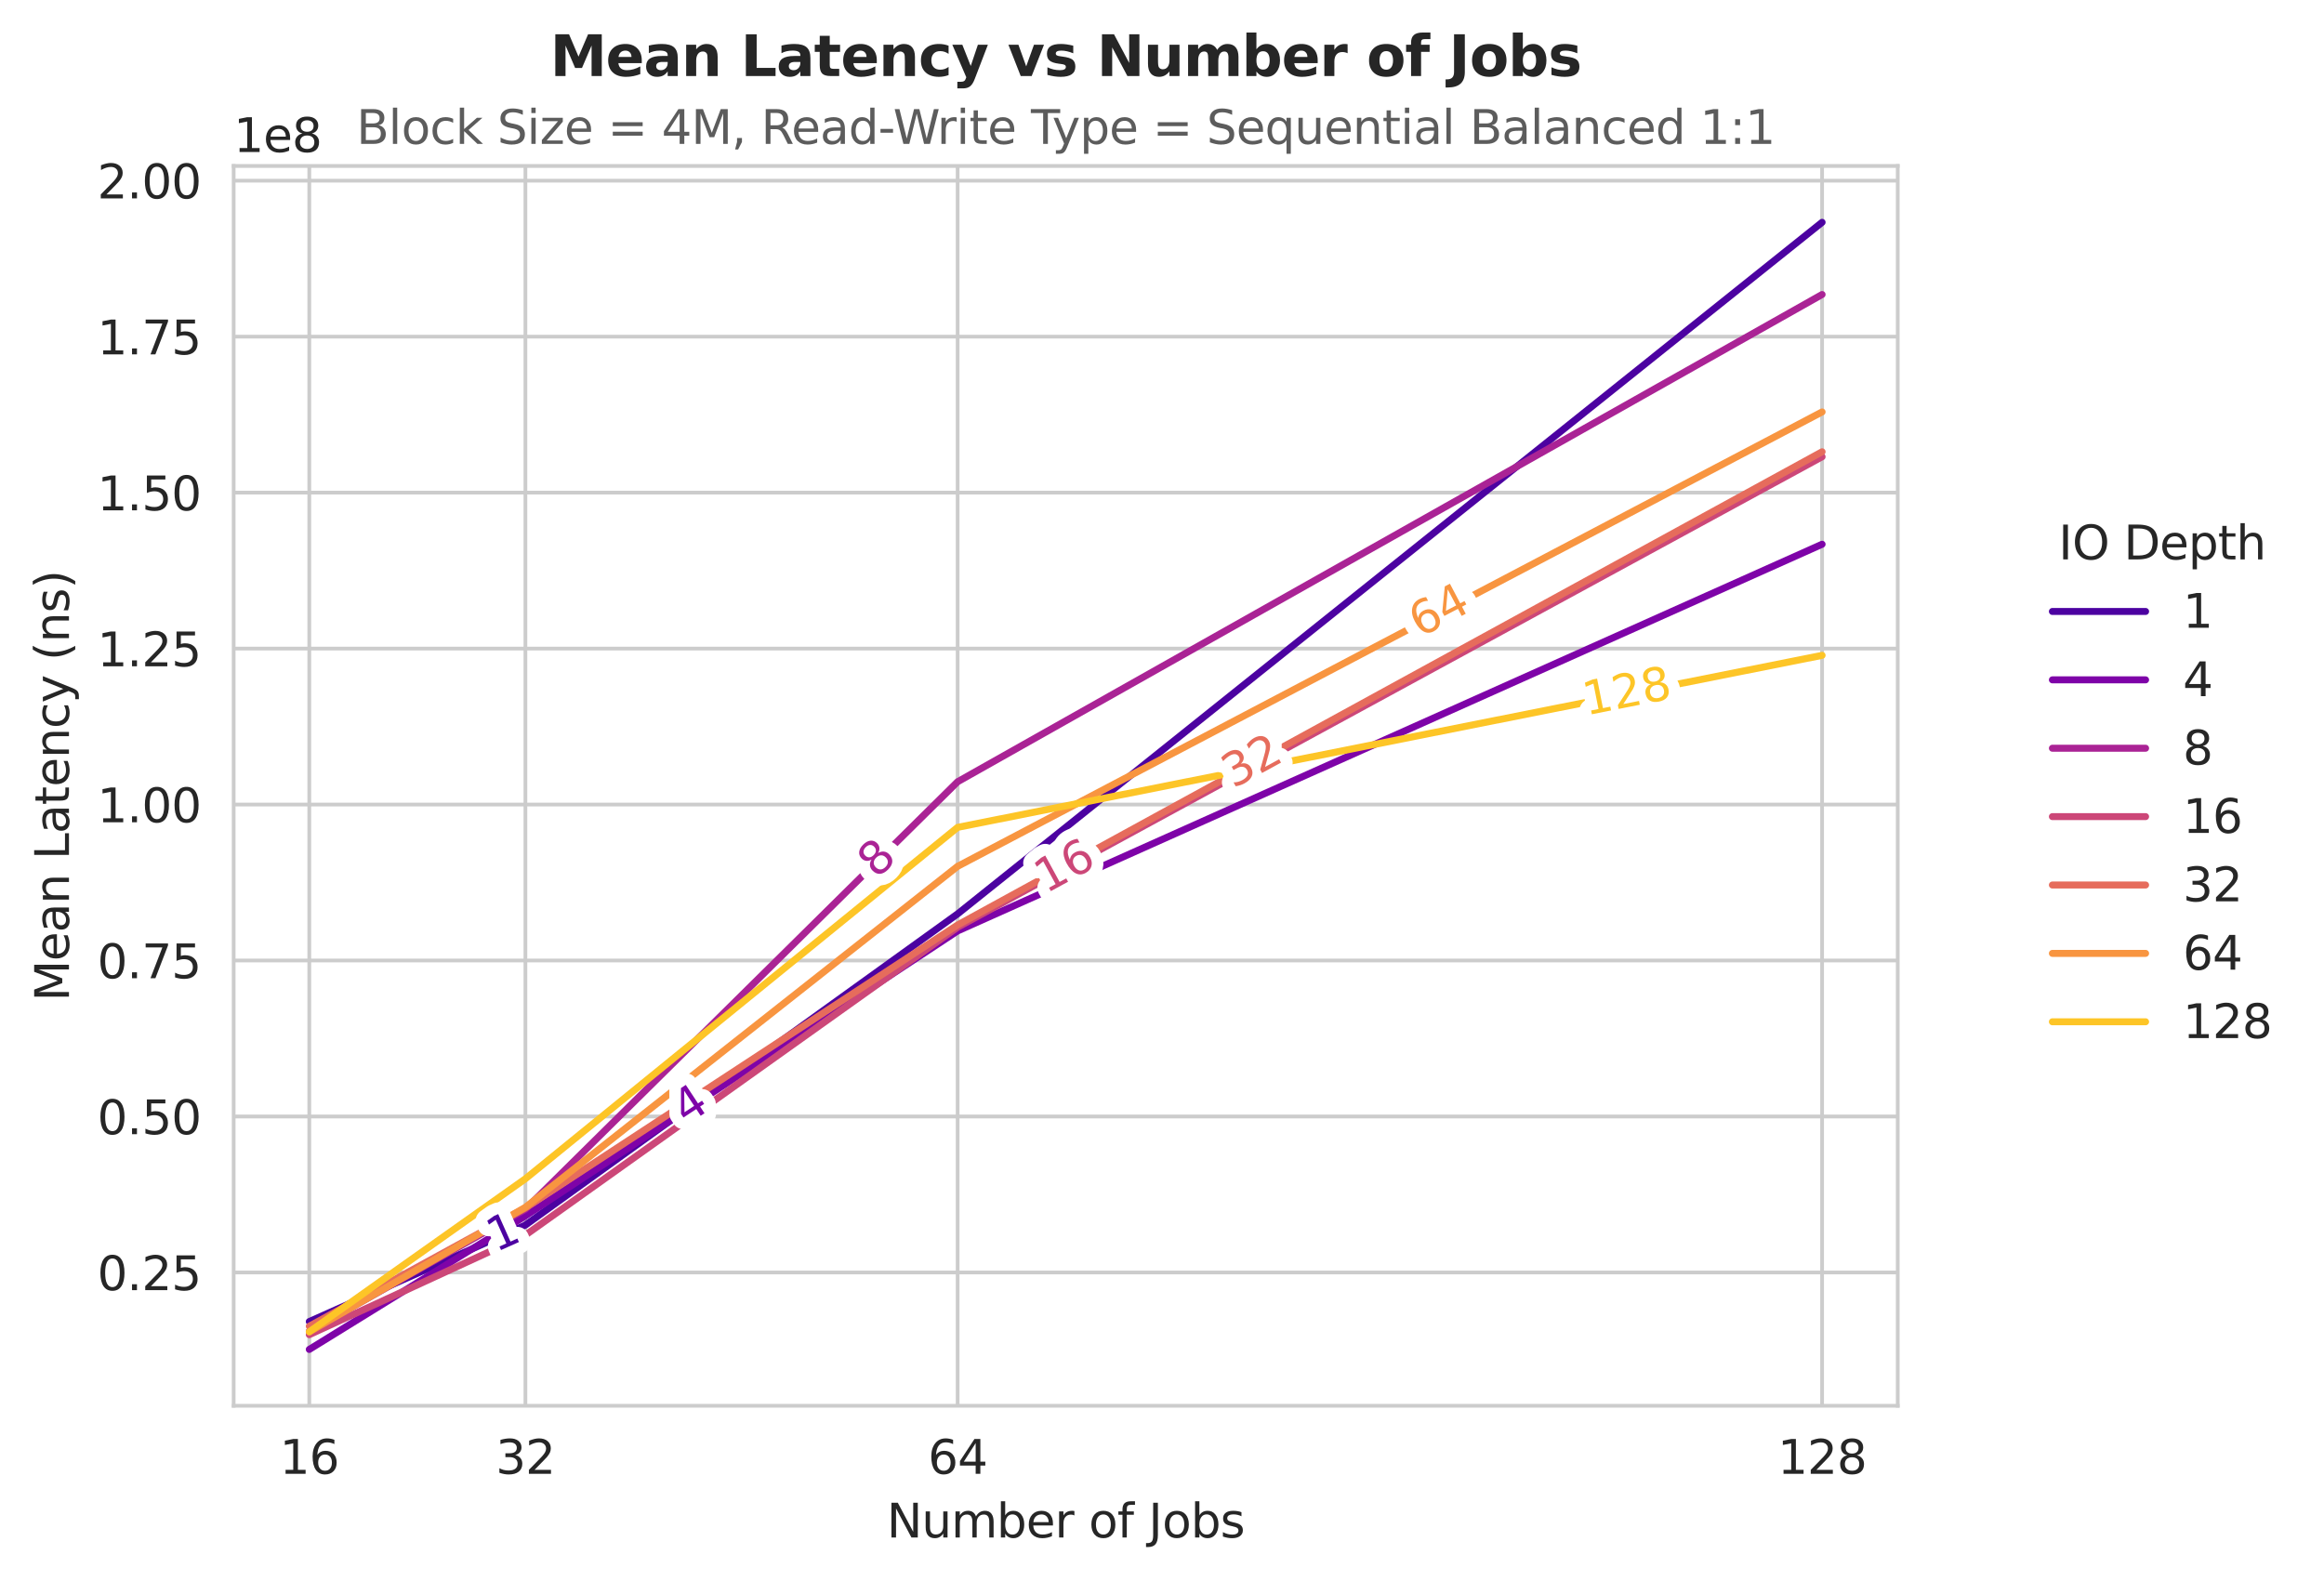 <?xml version="1.0" encoding="utf-8" standalone="no"?>
<!DOCTYPE svg PUBLIC "-//W3C//DTD SVG 1.1//EN"
  "http://www.w3.org/Graphics/SVG/1.1/DTD/svg11.dtd">
<svg xmlns:xlink="http://www.w3.org/1999/xlink" width="498.744pt" height="339.292pt" viewBox="0 0 498.744 339.292" xmlns="http://www.w3.org/2000/svg" version="1.1">
 <defs>
  <style type="text/css">*{stroke-linejoin: round; stroke-linecap: butt}</style>
 </defs>
 <g id="figure_1">
  <g id="patch_1">
   <path d="M 0 339.292 
L 498.744 339.292 
L 498.744 0 
L 0 0 
z
" style="fill: #ffffff"/>
  </g>
  <g id="axes_1">
   <g id="patch_2">
    <path d="M 50.144 301.736 
L 407.264 301.736 
L 407.264 35.624 
L 50.144 35.624 
z
" style="fill: #ffffff"/>
   </g>
   <g id="matplotlib.axis_1">
    <g id="xtick_1">
     <g id="line2d_1">
      <path d="M 112.756 301.736 
L 112.756 35.624 
" clip-path="url(#pc41997e80d)" style="fill: none; stroke: #cccccc; stroke-width: 0.8; stroke-linecap: round"/>
     </g>
     <g id="text_1">
      <!-- 32 -->
      <g style="fill: #262626" transform="translate(106.393 316.334) scale(0.1 -0.1)">
       <defs>
        <path id="DejaVuSans-33" d="M 2597 2516 
Q 3050 2419 3304 2112 
Q 3559 1806 3559 1356 
Q 3559 666 3084 287 
Q 2609 -91 1734 -91 
Q 1441 -91 1130 -33 
Q 819 25 488 141 
L 488 750 
Q 750 597 1062 519 
Q 1375 441 1716 441 
Q 2309 441 2620 675 
Q 2931 909 2931 1356 
Q 2931 1769 2642 2001 
Q 2353 2234 1838 2234 
L 1294 2234 
L 1294 2753 
L 1863 2753 
Q 2328 2753 2575 2939 
Q 2822 3125 2822 3475 
Q 2822 3834 2567 4026 
Q 2313 4219 1838 4219 
Q 1578 4219 1281 4162 
Q 984 4106 628 3988 
L 628 4550 
Q 988 4650 1302 4700 
Q 1616 4750 1894 4750 
Q 2613 4750 3031 4423 
Q 3450 4097 3450 3541 
Q 3450 3153 3228 2886 
Q 3006 2619 2597 2516 
z
" transform="scale(0.016)"/>
        <path id="DejaVuSans-32" d="M 1228 531 
L 3431 531 
L 3431 0 
L 469 0 
L 469 531 
Q 828 903 1448 1529 
Q 2069 2156 2228 2338 
Q 2531 2678 2651 2914 
Q 2772 3150 2772 3378 
Q 2772 3750 2511 3984 
Q 2250 4219 1831 4219 
Q 1534 4219 1204 4116 
Q 875 4013 500 3803 
L 500 4441 
Q 881 4594 1212 4672 
Q 1544 4750 1819 4750 
Q 2544 4750 2975 4387 
Q 3406 4025 3406 3419 
Q 3406 3131 3298 2873 
Q 3191 2616 2906 2266 
Q 2828 2175 2409 1742 
Q 1991 1309 1228 531 
z
" transform="scale(0.016)"/>
       </defs>
       <use xlink:href="#DejaVuSans-33"/>
       <use xlink:href="#DejaVuSans-32" transform="translate(63.623 0)"/>
      </g>
     </g>
    </g>
    <g id="xtick_2">
     <g id="line2d_2">
      <path d="M 391.031 301.736 
L 391.031 35.624 
" clip-path="url(#pc41997e80d)" style="fill: none; stroke: #cccccc; stroke-width: 0.8; stroke-linecap: round"/>
     </g>
     <g id="text_2">
      <!-- 128 -->
      <g style="fill: #262626" transform="translate(381.487 316.334) scale(0.1 -0.1)">
       <defs>
        <path id="DejaVuSans-31" d="M 794 531 
L 1825 531 
L 1825 4091 
L 703 3866 
L 703 4441 
L 1819 4666 
L 2450 4666 
L 2450 531 
L 3481 531 
L 3481 0 
L 794 0 
L 794 531 
z
" transform="scale(0.016)"/>
        <path id="DejaVuSans-38" d="M 2034 2216 
Q 1584 2216 1326 1975 
Q 1069 1734 1069 1313 
Q 1069 891 1326 650 
Q 1584 409 2034 409 
Q 2484 409 2743 651 
Q 3003 894 3003 1313 
Q 3003 1734 2745 1975 
Q 2488 2216 2034 2216 
z
M 1403 2484 
Q 997 2584 770 2862 
Q 544 3141 544 3541 
Q 544 4100 942 4425 
Q 1341 4750 2034 4750 
Q 2731 4750 3128 4425 
Q 3525 4100 3525 3541 
Q 3525 3141 3298 2862 
Q 3072 2584 2669 2484 
Q 3125 2378 3379 2068 
Q 3634 1759 3634 1313 
Q 3634 634 3220 271 
Q 2806 -91 2034 -91 
Q 1263 -91 848 271 
Q 434 634 434 1313 
Q 434 1759 690 2068 
Q 947 2378 1403 2484 
z
M 1172 3481 
Q 1172 3119 1398 2916 
Q 1625 2713 2034 2713 
Q 2441 2713 2670 2916 
Q 2900 3119 2900 3481 
Q 2900 3844 2670 4047 
Q 2441 4250 2034 4250 
Q 1625 4250 1398 4047 
Q 1172 3844 1172 3481 
z
" transform="scale(0.016)"/>
       </defs>
       <use xlink:href="#DejaVuSans-31"/>
       <use xlink:href="#DejaVuSans-32" transform="translate(63.623 0)"/>
       <use xlink:href="#DejaVuSans-38" transform="translate(127.246 0)"/>
      </g>
     </g>
    </g>
    <g id="xtick_3">
     <g id="line2d_3">
      <path d="M 66.376 301.736 
L 66.376 35.624 
" clip-path="url(#pc41997e80d)" style="fill: none; stroke: #cccccc; stroke-width: 0.8; stroke-linecap: round"/>
     </g>
     <g id="text_3">
      <!-- 16 -->
      <g style="fill: #262626" transform="translate(60.014 316.334) scale(0.1 -0.1)">
       <defs>
        <path id="DejaVuSans-36" d="M 2113 2584 
Q 1688 2584 1439 2293 
Q 1191 2003 1191 1497 
Q 1191 994 1439 701 
Q 1688 409 2113 409 
Q 2538 409 2786 701 
Q 3034 994 3034 1497 
Q 3034 2003 2786 2293 
Q 2538 2584 2113 2584 
z
M 3366 4563 
L 3366 3988 
Q 3128 4100 2886 4159 
Q 2644 4219 2406 4219 
Q 1781 4219 1451 3797 
Q 1122 3375 1075 2522 
Q 1259 2794 1537 2939 
Q 1816 3084 2150 3084 
Q 2853 3084 3261 2657 
Q 3669 2231 3669 1497 
Q 3669 778 3244 343 
Q 2819 -91 2113 -91 
Q 1303 -91 875 529 
Q 447 1150 447 2328 
Q 447 3434 972 4092 
Q 1497 4750 2381 4750 
Q 2619 4750 2861 4703 
Q 3103 4656 3366 4563 
z
" transform="scale(0.016)"/>
       </defs>
       <use xlink:href="#DejaVuSans-31"/>
       <use xlink:href="#DejaVuSans-36" transform="translate(63.623 0)"/>
      </g>
     </g>
    </g>
    <g id="xtick_4">
     <g id="line2d_4">
      <path d="M 205.514 301.736 
L 205.514 35.624 
" clip-path="url(#pc41997e80d)" style="fill: none; stroke: #cccccc; stroke-width: 0.8; stroke-linecap: round"/>
     </g>
     <g id="text_4">
      <!-- 64 -->
      <g style="fill: #262626" transform="translate(199.152 316.334) scale(0.1 -0.1)">
       <defs>
        <path id="DejaVuSans-34" d="M 2419 4116 
L 825 1625 
L 2419 1625 
L 2419 4116 
z
M 2253 4666 
L 3047 4666 
L 3047 1625 
L 3713 1625 
L 3713 1100 
L 3047 1100 
L 3047 0 
L 2419 0 
L 2419 1100 
L 313 1100 
L 313 1709 
L 2253 4666 
z
" transform="scale(0.016)"/>
       </defs>
       <use xlink:href="#DejaVuSans-36"/>
       <use xlink:href="#DejaVuSans-34" transform="translate(63.623 0)"/>
      </g>
     </g>
    </g>
    <g id="text_5">
     <!-- Number of Jobs -->
     <g style="fill: #262626" transform="translate(190.307 330.012) scale(0.1 -0.1)">
      <defs>
       <path id="DejaVuSans-4e" d="M 628 4666 
L 1478 4666 
L 3547 763 
L 3547 4666 
L 4159 4666 
L 4159 0 
L 3309 0 
L 1241 3903 
L 1241 0 
L 628 0 
L 628 4666 
z
" transform="scale(0.016)"/>
       <path id="DejaVuSans-75" d="M 544 1381 
L 544 3500 
L 1119 3500 
L 1119 1403 
Q 1119 906 1312 657 
Q 1506 409 1894 409 
Q 2359 409 2629 706 
Q 2900 1003 2900 1516 
L 2900 3500 
L 3475 3500 
L 3475 0 
L 2900 0 
L 2900 538 
Q 2691 219 2414 64 
Q 2138 -91 1772 -91 
Q 1169 -91 856 284 
Q 544 659 544 1381 
z
M 1991 3584 
L 1991 3584 
z
" transform="scale(0.016)"/>
       <path id="DejaVuSans-6d" d="M 3328 2828 
Q 3544 3216 3844 3400 
Q 4144 3584 4550 3584 
Q 5097 3584 5394 3201 
Q 5691 2819 5691 2113 
L 5691 0 
L 5113 0 
L 5113 2094 
Q 5113 2597 4934 2840 
Q 4756 3084 4391 3084 
Q 3944 3084 3684 2787 
Q 3425 2491 3425 1978 
L 3425 0 
L 2847 0 
L 2847 2094 
Q 2847 2600 2669 2842 
Q 2491 3084 2119 3084 
Q 1678 3084 1418 2786 
Q 1159 2488 1159 1978 
L 1159 0 
L 581 0 
L 581 3500 
L 1159 3500 
L 1159 2956 
Q 1356 3278 1631 3431 
Q 1906 3584 2284 3584 
Q 2666 3584 2933 3390 
Q 3200 3197 3328 2828 
z
" transform="scale(0.016)"/>
       <path id="DejaVuSans-62" d="M 3116 1747 
Q 3116 2381 2855 2742 
Q 2594 3103 2138 3103 
Q 1681 3103 1420 2742 
Q 1159 2381 1159 1747 
Q 1159 1113 1420 752 
Q 1681 391 2138 391 
Q 2594 391 2855 752 
Q 3116 1113 3116 1747 
z
M 1159 2969 
Q 1341 3281 1617 3432 
Q 1894 3584 2278 3584 
Q 2916 3584 3314 3078 
Q 3713 2572 3713 1747 
Q 3713 922 3314 415 
Q 2916 -91 2278 -91 
Q 1894 -91 1617 61 
Q 1341 213 1159 525 
L 1159 0 
L 581 0 
L 581 4863 
L 1159 4863 
L 1159 2969 
z
" transform="scale(0.016)"/>
       <path id="DejaVuSans-65" d="M 3597 1894 
L 3597 1613 
L 953 1613 
Q 991 1019 1311 708 
Q 1631 397 2203 397 
Q 2534 397 2845 478 
Q 3156 559 3463 722 
L 3463 178 
Q 3153 47 2828 -22 
Q 2503 -91 2169 -91 
Q 1331 -91 842 396 
Q 353 884 353 1716 
Q 353 2575 817 3079 
Q 1281 3584 2069 3584 
Q 2775 3584 3186 3129 
Q 3597 2675 3597 1894 
z
M 3022 2063 
Q 3016 2534 2758 2815 
Q 2500 3097 2075 3097 
Q 1594 3097 1305 2825 
Q 1016 2553 972 2059 
L 3022 2063 
z
" transform="scale(0.016)"/>
       <path id="DejaVuSans-72" d="M 2631 2963 
Q 2534 3019 2420 3045 
Q 2306 3072 2169 3072 
Q 1681 3072 1420 2755 
Q 1159 2438 1159 1844 
L 1159 0 
L 581 0 
L 581 3500 
L 1159 3500 
L 1159 2956 
Q 1341 3275 1631 3429 
Q 1922 3584 2338 3584 
Q 2397 3584 2469 3576 
Q 2541 3569 2628 3553 
L 2631 2963 
z
" transform="scale(0.016)"/>
       <path id="DejaVuSans-20" transform="scale(0.016)"/>
       <path id="DejaVuSans-6f" d="M 1959 3097 
Q 1497 3097 1228 2736 
Q 959 2375 959 1747 
Q 959 1119 1226 758 
Q 1494 397 1959 397 
Q 2419 397 2687 759 
Q 2956 1122 2956 1747 
Q 2956 2369 2687 2733 
Q 2419 3097 1959 3097 
z
M 1959 3584 
Q 2709 3584 3137 3096 
Q 3566 2609 3566 1747 
Q 3566 888 3137 398 
Q 2709 -91 1959 -91 
Q 1206 -91 779 398 
Q 353 888 353 1747 
Q 353 2609 779 3096 
Q 1206 3584 1959 3584 
z
" transform="scale(0.016)"/>
       <path id="DejaVuSans-66" d="M 2375 4863 
L 2375 4384 
L 1825 4384 
Q 1516 4384 1395 4259 
Q 1275 4134 1275 3809 
L 1275 3500 
L 2222 3500 
L 2222 3053 
L 1275 3053 
L 1275 0 
L 697 0 
L 697 3053 
L 147 3053 
L 147 3500 
L 697 3500 
L 697 3744 
Q 697 4328 969 4595 
Q 1241 4863 1831 4863 
L 2375 4863 
z
" transform="scale(0.016)"/>
       <path id="DejaVuSans-4a" d="M 628 4666 
L 1259 4666 
L 1259 325 
Q 1259 -519 939 -900 
Q 619 -1281 -91 -1281 
L -331 -1281 
L -331 -750 
L -134 -750 
Q 284 -750 456 -515 
Q 628 -281 628 325 
L 628 4666 
z
" transform="scale(0.016)"/>
       <path id="DejaVuSans-73" d="M 2834 3397 
L 2834 2853 
Q 2591 2978 2328 3040 
Q 2066 3103 1784 3103 
Q 1356 3103 1142 2972 
Q 928 2841 928 2578 
Q 928 2378 1081 2264 
Q 1234 2150 1697 2047 
L 1894 2003 
Q 2506 1872 2764 1633 
Q 3022 1394 3022 966 
Q 3022 478 2636 193 
Q 2250 -91 1575 -91 
Q 1294 -91 989 -36 
Q 684 19 347 128 
L 347 722 
Q 666 556 975 473 
Q 1284 391 1588 391 
Q 1994 391 2212 530 
Q 2431 669 2431 922 
Q 2431 1156 2273 1281 
Q 2116 1406 1581 1522 
L 1381 1569 
Q 847 1681 609 1914 
Q 372 2147 372 2553 
Q 372 3047 722 3315 
Q 1072 3584 1716 3584 
Q 2034 3584 2315 3537 
Q 2597 3491 2834 3397 
z
" transform="scale(0.016)"/>
      </defs>
      <use xlink:href="#DejaVuSans-4e"/>
      <use xlink:href="#DejaVuSans-75" transform="translate(74.805 0)"/>
      <use xlink:href="#DejaVuSans-6d" transform="translate(138.184 0)"/>
      <use xlink:href="#DejaVuSans-62" transform="translate(235.596 0)"/>
      <use xlink:href="#DejaVuSans-65" transform="translate(299.072 0)"/>
      <use xlink:href="#DejaVuSans-72" transform="translate(360.596 0)"/>
      <use xlink:href="#DejaVuSans-20" transform="translate(401.709 0)"/>
      <use xlink:href="#DejaVuSans-6f" transform="translate(433.496 0)"/>
      <use xlink:href="#DejaVuSans-66" transform="translate(494.678 0)"/>
      <use xlink:href="#DejaVuSans-20" transform="translate(529.883 0)"/>
      <use xlink:href="#DejaVuSans-4a" transform="translate(561.67 0)"/>
      <use xlink:href="#DejaVuSans-6f" transform="translate(591.162 0)"/>
      <use xlink:href="#DejaVuSans-62" transform="translate(652.344 0)"/>
      <use xlink:href="#DejaVuSans-73" transform="translate(715.82 0)"/>
     </g>
    </g>
   </g>
   <g id="matplotlib.axis_2">
    <g id="ytick_1">
     <g id="line2d_5">
      <path d="M 50.144 273.12 
L 407.264 273.12 
" clip-path="url(#pc41997e80d)" style="fill: none; stroke: #cccccc; stroke-width: 0.8; stroke-linecap: round"/>
     </g>
     <g id="text_6">
      <!-- 0.25 -->
      <g style="fill: #262626" transform="translate(20.878 276.919) scale(0.1 -0.1)">
       <defs>
        <path id="DejaVuSans-30" d="M 2034 4250 
Q 1547 4250 1301 3770 
Q 1056 3291 1056 2328 
Q 1056 1369 1301 889 
Q 1547 409 2034 409 
Q 2525 409 2770 889 
Q 3016 1369 3016 2328 
Q 3016 3291 2770 3770 
Q 2525 4250 2034 4250 
z
M 2034 4750 
Q 2819 4750 3233 4129 
Q 3647 3509 3647 2328 
Q 3647 1150 3233 529 
Q 2819 -91 2034 -91 
Q 1250 -91 836 529 
Q 422 1150 422 2328 
Q 422 3509 836 4129 
Q 1250 4750 2034 4750 
z
" transform="scale(0.016)"/>
        <path id="DejaVuSans-2e" d="M 684 794 
L 1344 794 
L 1344 0 
L 684 0 
L 684 794 
z
" transform="scale(0.016)"/>
        <path id="DejaVuSans-35" d="M 691 4666 
L 3169 4666 
L 3169 4134 
L 1269 4134 
L 1269 2991 
Q 1406 3038 1543 3061 
Q 1681 3084 1819 3084 
Q 2600 3084 3056 2656 
Q 3513 2228 3513 1497 
Q 3513 744 3044 326 
Q 2575 -91 1722 -91 
Q 1428 -91 1123 -41 
Q 819 9 494 109 
L 494 744 
Q 775 591 1075 516 
Q 1375 441 1709 441 
Q 2250 441 2565 725 
Q 2881 1009 2881 1497 
Q 2881 1984 2565 2268 
Q 2250 2553 1709 2553 
Q 1456 2553 1204 2497 
Q 953 2441 691 2322 
L 691 4666 
z
" transform="scale(0.016)"/>
       </defs>
       <use xlink:href="#DejaVuSans-30"/>
       <use xlink:href="#DejaVuSans-2e" transform="translate(63.623 0)"/>
       <use xlink:href="#DejaVuSans-32" transform="translate(95.41 0)"/>
       <use xlink:href="#DejaVuSans-35" transform="translate(159.033 0)"/>
      </g>
     </g>
    </g>
    <g id="ytick_2">
     <g id="line2d_6">
      <path d="M 50.144 239.643 
L 407.264 239.643 
" clip-path="url(#pc41997e80d)" style="fill: none; stroke: #cccccc; stroke-width: 0.8; stroke-linecap: round"/>
     </g>
     <g id="text_7">
      <!-- 0.50 -->
      <g style="fill: #262626" transform="translate(20.878 243.442) scale(0.1 -0.1)">
       <use xlink:href="#DejaVuSans-30"/>
       <use xlink:href="#DejaVuSans-2e" transform="translate(63.623 0)"/>
       <use xlink:href="#DejaVuSans-35" transform="translate(95.41 0)"/>
       <use xlink:href="#DejaVuSans-30" transform="translate(159.033 0)"/>
      </g>
     </g>
    </g>
    <g id="ytick_3">
     <g id="line2d_7">
      <path d="M 50.144 206.165 
L 407.264 206.165 
" clip-path="url(#pc41997e80d)" style="fill: none; stroke: #cccccc; stroke-width: 0.8; stroke-linecap: round"/>
     </g>
     <g id="text_8">
      <!-- 0.75 -->
      <g style="fill: #262626" transform="translate(20.878 209.965) scale(0.1 -0.1)">
       <defs>
        <path id="DejaVuSans-37" d="M 525 4666 
L 3525 4666 
L 3525 4397 
L 1831 0 
L 1172 0 
L 2766 4134 
L 525 4134 
L 525 4666 
z
" transform="scale(0.016)"/>
       </defs>
       <use xlink:href="#DejaVuSans-30"/>
       <use xlink:href="#DejaVuSans-2e" transform="translate(63.623 0)"/>
       <use xlink:href="#DejaVuSans-37" transform="translate(95.41 0)"/>
       <use xlink:href="#DejaVuSans-35" transform="translate(159.033 0)"/>
      </g>
     </g>
    </g>
    <g id="ytick_4">
     <g id="line2d_8">
      <path d="M 50.144 172.688 
L 407.264 172.688 
" clip-path="url(#pc41997e80d)" style="fill: none; stroke: #cccccc; stroke-width: 0.8; stroke-linecap: round"/>
     </g>
     <g id="text_9">
      <!-- 1.00 -->
      <g style="fill: #262626" transform="translate(20.878 176.488) scale(0.1 -0.1)">
       <use xlink:href="#DejaVuSans-31"/>
       <use xlink:href="#DejaVuSans-2e" transform="translate(63.623 0)"/>
       <use xlink:href="#DejaVuSans-30" transform="translate(95.41 0)"/>
       <use xlink:href="#DejaVuSans-30" transform="translate(159.033 0)"/>
      </g>
     </g>
    </g>
    <g id="ytick_5">
     <g id="line2d_9">
      <path d="M 50.144 139.211 
L 407.264 139.211 
" clip-path="url(#pc41997e80d)" style="fill: none; stroke: #cccccc; stroke-width: 0.8; stroke-linecap: round"/>
     </g>
     <g id="text_10">
      <!-- 1.25 -->
      <g style="fill: #262626" transform="translate(20.878 143.011) scale(0.1 -0.1)">
       <use xlink:href="#DejaVuSans-31"/>
       <use xlink:href="#DejaVuSans-2e" transform="translate(63.623 0)"/>
       <use xlink:href="#DejaVuSans-32" transform="translate(95.41 0)"/>
       <use xlink:href="#DejaVuSans-35" transform="translate(159.033 0)"/>
      </g>
     </g>
    </g>
    <g id="ytick_6">
     <g id="line2d_10">
      <path d="M 50.144 105.734 
L 407.264 105.734 
" clip-path="url(#pc41997e80d)" style="fill: none; stroke: #cccccc; stroke-width: 0.8; stroke-linecap: round"/>
     </g>
     <g id="text_11">
      <!-- 1.50 -->
      <g style="fill: #262626" transform="translate(20.878 109.534) scale(0.1 -0.1)">
       <use xlink:href="#DejaVuSans-31"/>
       <use xlink:href="#DejaVuSans-2e" transform="translate(63.623 0)"/>
       <use xlink:href="#DejaVuSans-35" transform="translate(95.41 0)"/>
       <use xlink:href="#DejaVuSans-30" transform="translate(159.033 0)"/>
      </g>
     </g>
    </g>
    <g id="ytick_7">
     <g id="line2d_11">
      <path d="M 50.144 72.257 
L 407.264 72.257 
" clip-path="url(#pc41997e80d)" style="fill: none; stroke: #cccccc; stroke-width: 0.8; stroke-linecap: round"/>
     </g>
     <g id="text_12">
      <!-- 1.75 -->
      <g style="fill: #262626" transform="translate(20.878 76.057) scale(0.1 -0.1)">
       <use xlink:href="#DejaVuSans-31"/>
       <use xlink:href="#DejaVuSans-2e" transform="translate(63.623 0)"/>
       <use xlink:href="#DejaVuSans-37" transform="translate(95.41 0)"/>
       <use xlink:href="#DejaVuSans-35" transform="translate(159.033 0)"/>
      </g>
     </g>
    </g>
    <g id="ytick_8">
     <g id="line2d_12">
      <path d="M 50.144 38.78 
L 407.264 38.78 
" clip-path="url(#pc41997e80d)" style="fill: none; stroke: #cccccc; stroke-width: 0.8; stroke-linecap: round"/>
     </g>
     <g id="text_13">
      <!-- 2.00 -->
      <g style="fill: #262626" transform="translate(20.878 42.58) scale(0.1 -0.1)">
       <use xlink:href="#DejaVuSans-32"/>
       <use xlink:href="#DejaVuSans-2e" transform="translate(63.623 0)"/>
       <use xlink:href="#DejaVuSans-30" transform="translate(95.41 0)"/>
       <use xlink:href="#DejaVuSans-30" transform="translate(159.033 0)"/>
      </g>
     </g>
    </g>
    <g id="text_14">
     <!-- Mean Latency (ns) -->
     <g style="fill: #262626" transform="translate(14.798 214.92) rotate(-90) scale(0.1 -0.1)">
      <defs>
       <path id="DejaVuSans-4d" d="M 628 4666 
L 1569 4666 
L 2759 1491 
L 3956 4666 
L 4897 4666 
L 4897 0 
L 4281 0 
L 4281 4097 
L 3078 897 
L 2444 897 
L 1241 4097 
L 1241 0 
L 628 0 
L 628 4666 
z
" transform="scale(0.016)"/>
       <path id="DejaVuSans-61" d="M 2194 1759 
Q 1497 1759 1228 1600 
Q 959 1441 959 1056 
Q 959 750 1161 570 
Q 1363 391 1709 391 
Q 2188 391 2477 730 
Q 2766 1069 2766 1631 
L 2766 1759 
L 2194 1759 
z
M 3341 1997 
L 3341 0 
L 2766 0 
L 2766 531 
Q 2569 213 2275 61 
Q 1981 -91 1556 -91 
Q 1019 -91 701 211 
Q 384 513 384 1019 
Q 384 1609 779 1909 
Q 1175 2209 1959 2209 
L 2766 2209 
L 2766 2266 
Q 2766 2663 2505 2880 
Q 2244 3097 1772 3097 
Q 1472 3097 1187 3025 
Q 903 2953 641 2809 
L 641 3341 
Q 956 3463 1253 3523 
Q 1550 3584 1831 3584 
Q 2591 3584 2966 3190 
Q 3341 2797 3341 1997 
z
" transform="scale(0.016)"/>
       <path id="DejaVuSans-6e" d="M 3513 2113 
L 3513 0 
L 2938 0 
L 2938 2094 
Q 2938 2591 2744 2837 
Q 2550 3084 2163 3084 
Q 1697 3084 1428 2787 
Q 1159 2491 1159 1978 
L 1159 0 
L 581 0 
L 581 3500 
L 1159 3500 
L 1159 2956 
Q 1366 3272 1645 3428 
Q 1925 3584 2291 3584 
Q 2894 3584 3203 3211 
Q 3513 2838 3513 2113 
z
" transform="scale(0.016)"/>
       <path id="DejaVuSans-4c" d="M 628 4666 
L 1259 4666 
L 1259 531 
L 3531 531 
L 3531 0 
L 628 0 
L 628 4666 
z
" transform="scale(0.016)"/>
       <path id="DejaVuSans-74" d="M 1172 4494 
L 1172 3500 
L 2356 3500 
L 2356 3053 
L 1172 3053 
L 1172 1153 
Q 1172 725 1289 603 
Q 1406 481 1766 481 
L 2356 481 
L 2356 0 
L 1766 0 
Q 1100 0 847 248 
Q 594 497 594 1153 
L 594 3053 
L 172 3053 
L 172 3500 
L 594 3500 
L 594 4494 
L 1172 4494 
z
" transform="scale(0.016)"/>
       <path id="DejaVuSans-63" d="M 3122 3366 
L 3122 2828 
Q 2878 2963 2633 3030 
Q 2388 3097 2138 3097 
Q 1578 3097 1268 2742 
Q 959 2388 959 1747 
Q 959 1106 1268 751 
Q 1578 397 2138 397 
Q 2388 397 2633 464 
Q 2878 531 3122 666 
L 3122 134 
Q 2881 22 2623 -34 
Q 2366 -91 2075 -91 
Q 1284 -91 818 406 
Q 353 903 353 1747 
Q 353 2603 823 3093 
Q 1294 3584 2113 3584 
Q 2378 3584 2631 3529 
Q 2884 3475 3122 3366 
z
" transform="scale(0.016)"/>
       <path id="DejaVuSans-79" d="M 2059 -325 
Q 1816 -950 1584 -1140 
Q 1353 -1331 966 -1331 
L 506 -1331 
L 506 -850 
L 844 -850 
Q 1081 -850 1212 -737 
Q 1344 -625 1503 -206 
L 1606 56 
L 191 3500 
L 800 3500 
L 1894 763 
L 2988 3500 
L 3597 3500 
L 2059 -325 
z
" transform="scale(0.016)"/>
       <path id="DejaVuSans-28" d="M 1984 4856 
Q 1566 4138 1362 3434 
Q 1159 2731 1159 2009 
Q 1159 1288 1364 580 
Q 1569 -128 1984 -844 
L 1484 -844 
Q 1016 -109 783 600 
Q 550 1309 550 2009 
Q 550 2706 781 3412 
Q 1013 4119 1484 4856 
L 1984 4856 
z
" transform="scale(0.016)"/>
       <path id="DejaVuSans-29" d="M 513 4856 
L 1013 4856 
Q 1481 4119 1714 3412 
Q 1947 2706 1947 2009 
Q 1947 1309 1714 600 
Q 1481 -109 1013 -844 
L 513 -844 
Q 928 -128 1133 580 
Q 1338 1288 1338 2009 
Q 1338 2731 1133 3434 
Q 928 4138 513 4856 
z
" transform="scale(0.016)"/>
      </defs>
      <use xlink:href="#DejaVuSans-4d"/>
      <use xlink:href="#DejaVuSans-65" transform="translate(86.279 0)"/>
      <use xlink:href="#DejaVuSans-61" transform="translate(147.803 0)"/>
      <use xlink:href="#DejaVuSans-6e" transform="translate(209.082 0)"/>
      <use xlink:href="#DejaVuSans-20" transform="translate(272.461 0)"/>
      <use xlink:href="#DejaVuSans-4c" transform="translate(304.248 0)"/>
      <use xlink:href="#DejaVuSans-61" transform="translate(359.961 0)"/>
      <use xlink:href="#DejaVuSans-74" transform="translate(421.24 0)"/>
      <use xlink:href="#DejaVuSans-65" transform="translate(460.449 0)"/>
      <use xlink:href="#DejaVuSans-6e" transform="translate(521.973 0)"/>
      <use xlink:href="#DejaVuSans-63" transform="translate(585.352 0)"/>
      <use xlink:href="#DejaVuSans-79" transform="translate(640.332 0)"/>
      <use xlink:href="#DejaVuSans-20" transform="translate(699.512 0)"/>
      <use xlink:href="#DejaVuSans-28" transform="translate(731.299 0)"/>
      <use xlink:href="#DejaVuSans-6e" transform="translate(770.312 0)"/>
      <use xlink:href="#DejaVuSans-73" transform="translate(833.691 0)"/>
      <use xlink:href="#DejaVuSans-29" transform="translate(885.791 0)"/>
     </g>
    </g>
    <g id="text_15">
     <!-- 1e8 -->
     <g style="fill: #262626" transform="translate(50.144 32.624) scale(0.1 -0.1)">
      <use xlink:href="#DejaVuSans-31"/>
      <use xlink:href="#DejaVuSans-65" transform="translate(63.623 0)"/>
      <use xlink:href="#DejaVuSans-38" transform="translate(125.146 0)"/>
     </g>
    </g>
   </g>
   <g id="FillBetweenPolyCollection_1"/>
   <g id="FillBetweenPolyCollection_2"/>
   <g id="FillBetweenPolyCollection_3"/>
   <g id="FillBetweenPolyCollection_4"/>
   <g id="FillBetweenPolyCollection_5"/>
   <g id="FillBetweenPolyCollection_6"/>
   <g id="FillBetweenPolyCollection_7"/>
   <g id="line2d_13">
    <path d="M 66.376 283.662 
L 112.756 262.949 
L 205.514 196.152 
L 391.031 47.72 
" clip-path="url(#pc41997e80d)" style="fill: none; stroke: #4c02a1; stroke-width: 1.5; stroke-linecap: round"/>
   </g>
   <g id="line2d_14">
    <path d="M 66.376 289.64 
L 112.756 260.988 
L 205.514 199.815 
L 391.031 116.818 
" clip-path="url(#pc41997e80d)" style="fill: none; stroke: #7e03a8; stroke-width: 1.5; stroke-linecap: round"/>
   </g>
   <g id="line2d_15">
    <path d="M 66.376 285.734 
L 112.756 259.537 
L 205.514 167.794 
L 391.031 63.213 
" clip-path="url(#pc41997e80d)" style="fill: none; stroke: #aa2395; stroke-width: 1.5; stroke-linecap: round"/>
   </g>
   <g id="line2d_16">
    <path d="M 66.376 286.475 
L 112.756 265.103 
L 205.514 199.016 
L 391.031 98.042 
" clip-path="url(#pc41997e80d)" style="fill: none; stroke: #cc4778; stroke-width: 1.5; stroke-linecap: round"/>
   </g>
   <g id="line2d_17">
    <path d="M 66.376 284.657 
L 112.756 259.279 
L 205.514 198.537 
L 391.031 96.971 
" clip-path="url(#pc41997e80d)" style="fill: none; stroke: #e66c5c; stroke-width: 1.5; stroke-linecap: round"/>
   </g>
   <g id="line2d_18">
    <path d="M 66.376 285.864 
L 112.756 259.125 
L 205.514 185.946 
L 391.031 88.418 
" clip-path="url(#pc41997e80d)" style="fill: none; stroke: #f89540; stroke-width: 1.5; stroke-linecap: round"/>
   </g>
   <g id="line2d_19">
    <path d="M 66.376 285.851 
L 112.756 253.009 
L 205.514 177.584 
L 391.031 140.665 
" clip-path="url(#pc41997e80d)" style="fill: none; stroke: #fdc527; stroke-width: 1.5; stroke-linecap: round"/>
   </g>
   <g id="line2d_20"/>
   <g id="line2d_21"/>
   <g id="line2d_22"/>
   <g id="line2d_23"/>
   <g id="line2d_24"/>
   <g id="line2d_25"/>
   <g id="line2d_26"/>
   <g id="text_16">
    <path d="M 107.191 267.548 
L 108.662 266.891 
L 106.393 261.812 
L 104.936 262.848 
L 104.57 262.027 
L 106.018 260.995 
L 106.919 260.593 
L 109.553 266.492 
L 111.024 265.835 
L 111.363 266.593 
L 107.529 268.305 
L 107.191 267.548 
z
" clip-path="url(#pc41997e80d)" style="fill: #4c02a1; stroke: #ffffff; stroke-width: 5"/>
    <path d="M 107.191 267.548 
L 108.662 266.891 
L 106.393 261.812 
L 104.936 262.848 
L 104.57 262.027 
L 106.018 260.995 
L 106.919 260.593 
L 109.553 266.492 
L 111.024 265.835 
L 111.363 266.593 
L 107.529 268.305 
L 107.191 267.548 
z
" clip-path="url(#pc41997e80d)" style="fill: #4c02a1"/>
   </g>
   <g id="text_17">
    <path d="M 146.83 234.118 
L 146.893 238.739 
L 148.973 237.368 
L 146.83 234.118 
z
M 146.14 233.544 
L 147.176 232.861 
L 149.792 236.827 
L 150.66 236.255 
L 151.112 236.939 
L 150.243 237.512 
L 151.19 238.947 
L 150.37 239.487 
L 149.424 238.052 
L 146.677 239.864 
L 146.153 239.07 
L 146.14 233.544 
z
" clip-path="url(#pc41997e80d)" style="fill: #7e03a8; stroke: #ffffff; stroke-width: 5"/>
    <path d="M 146.83 234.118 
L 146.893 238.739 
L 148.973 237.368 
L 146.83 234.118 
z
M 146.14 233.544 
L 147.176 232.861 
L 149.792 236.827 
L 150.66 236.255 
L 151.112 236.939 
L 150.243 237.512 
L 151.19 238.947 
L 150.37 239.487 
L 149.424 238.052 
L 146.677 239.864 
L 146.153 239.07 
L 146.14 233.544 
z
" clip-path="url(#pc41997e80d)" style="fill: #7e03a8"/>
   </g>
   <g id="text_18">
    <path d="M 188.031 184.097 
Q 187.531 184.592 187.509 185.143 
Q 187.489 185.693 187.951 186.161 
Q 188.415 186.629 188.965 186.615 
Q 189.517 186.599 190.017 186.105 
Q 190.516 185.61 190.538 185.057 
Q 190.56 184.501 190.1 184.036 
Q 189.637 183.568 189.086 183.584 
Q 188.535 183.598 188.031 184.097 
z
M 187.036 184.493 
Q 186.475 184.828 185.917 184.768 
Q 185.359 184.707 184.92 184.262 
Q 184.306 183.641 184.391 182.843 
Q 184.477 182.043 185.247 181.282 
Q 186.021 180.516 186.819 180.441 
Q 187.617 180.366 188.232 180.987 
Q 188.671 181.431 188.725 181.991 
Q 188.78 182.548 188.442 183.102 
Q 189.065 182.718 189.688 182.784 
Q 190.311 182.847 190.801 183.342 
Q 191.547 184.097 191.486 184.955 
Q 191.424 185.812 190.566 186.66 
Q 189.709 187.507 188.851 187.561 
Q 187.992 187.613 187.246 186.858 
Q 186.756 186.363 186.701 185.738 
Q 186.646 185.112 187.036 184.493 
z
M 185.684 183.639 
Q 186.081 184.041 186.555 184.018 
Q 187.031 183.994 187.485 183.545 
Q 187.937 183.098 187.969 182.621 
Q 188.001 182.142 187.603 181.74 
Q 187.204 181.337 186.726 181.364 
Q 186.248 181.39 185.796 181.838 
Q 185.342 182.287 185.313 182.762 
Q 185.285 183.236 185.684 183.639 
z
" clip-path="url(#pc41997e80d)" style="fill: #aa2395; stroke: #ffffff; stroke-width: 5"/>
    <path d="M 188.031 184.097 
Q 187.531 184.592 187.509 185.143 
Q 187.489 185.693 187.951 186.161 
Q 188.415 186.629 188.965 186.615 
Q 189.517 186.599 190.017 186.105 
Q 190.516 185.61 190.538 185.057 
Q 190.56 184.501 190.1 184.036 
Q 189.637 183.568 189.086 183.584 
Q 188.535 183.598 188.031 184.097 
z
M 187.036 184.493 
Q 186.475 184.828 185.917 184.768 
Q 185.359 184.707 184.92 184.262 
Q 184.306 183.641 184.391 182.843 
Q 184.477 182.043 185.247 181.282 
Q 186.021 180.516 186.819 180.441 
Q 187.617 180.366 188.232 180.987 
Q 188.671 181.431 188.725 181.991 
Q 188.78 182.548 188.442 183.102 
Q 189.065 182.718 189.688 182.784 
Q 190.311 182.847 190.801 183.342 
Q 191.547 184.097 191.486 184.955 
Q 191.424 185.812 190.566 186.66 
Q 189.709 187.507 188.851 187.561 
Q 187.992 187.613 187.246 186.858 
Q 186.756 186.363 186.701 185.738 
Q 186.646 185.112 187.036 184.493 
z
M 185.684 183.639 
Q 186.081 184.041 186.555 184.018 
Q 187.031 183.994 187.485 183.545 
Q 187.937 183.098 187.969 182.621 
Q 188.001 182.142 187.603 181.74 
Q 187.204 181.337 186.726 181.364 
Q 186.248 181.39 185.796 181.838 
Q 185.342 182.287 185.313 182.762 
Q 185.285 183.236 185.684 183.639 
z
" clip-path="url(#pc41997e80d)" style="fill: #aa2395"/>
   </g>
   <g id="text_19">
    <path d="M 225.128 190.538 
L 226.542 189.768 
L 223.883 184.882 
L 222.512 186.029 
L 222.082 185.24 
L 223.446 184.097 
L 224.312 183.626 
L 227.4 189.301 
L 228.815 188.531 
L 229.212 189.259 
L 225.524 191.266 
L 225.128 190.538 
z
M 230.992 183.693 
Q 230.409 184.011 230.285 184.596 
Q 230.161 185.179 230.539 185.874 
Q 230.915 186.564 231.474 186.781 
Q 232.034 186.996 232.617 186.678 
Q 233.2 186.361 233.323 185.775 
Q 233.444 185.187 233.068 184.497 
Q 232.69 183.803 232.133 183.59 
Q 231.576 183.376 230.992 183.693 
z
M 231.234 180.041 
L 231.663 180.831 
Q 231.253 180.855 230.877 180.954 
Q 230.5 181.053 230.173 181.231 
Q 229.315 181.697 229.178 182.523 
Q 229.042 183.348 229.614 184.554 
Q 229.664 184.043 229.937 183.636 
Q 230.211 183.229 230.67 182.98 
Q 231.634 182.454 232.513 182.736 
Q 233.392 183.016 233.94 184.023 
Q 234.477 185.01 234.219 185.924 
Q 233.959 186.837 232.991 187.364 
Q 231.879 187.97 230.828 187.438 
Q 229.777 186.906 228.897 185.289 
Q 228.071 183.771 228.3 182.476 
Q 228.529 181.181 229.742 180.521 
Q 230.069 180.343 230.436 180.227 
Q 230.803 180.11 231.234 180.041 
z
" clip-path="url(#pc41997e80d)" style="fill: #cc4778; stroke: #ffffff; stroke-width: 5"/>
    <path d="M 225.128 190.538 
L 226.542 189.768 
L 223.883 184.882 
L 222.512 186.029 
L 222.082 185.24 
L 223.446 184.097 
L 224.312 183.626 
L 227.4 189.301 
L 228.815 188.531 
L 229.212 189.259 
L 225.524 191.266 
L 225.128 190.538 
z
M 230.992 183.693 
Q 230.409 184.011 230.285 184.596 
Q 230.161 185.179 230.539 185.874 
Q 230.915 186.564 231.474 186.781 
Q 232.034 186.996 232.617 186.678 
Q 233.2 186.361 233.323 185.775 
Q 233.444 185.187 233.068 184.497 
Q 232.69 183.803 232.133 183.59 
Q 231.576 183.376 230.992 183.693 
z
M 231.234 180.041 
L 231.663 180.831 
Q 231.253 180.855 230.877 180.954 
Q 230.5 181.053 230.173 181.231 
Q 229.315 181.697 229.178 182.523 
Q 229.042 183.348 229.614 184.554 
Q 229.664 184.043 229.937 183.636 
Q 230.211 183.229 230.67 182.98 
Q 231.634 182.454 232.513 182.736 
Q 233.392 183.016 233.94 184.023 
Q 234.477 185.01 234.219 185.924 
Q 233.959 186.837 232.991 187.364 
Q 231.879 187.97 230.828 187.438 
Q 229.777 186.906 228.897 185.289 
Q 228.071 183.771 228.3 182.476 
Q 228.529 181.181 229.742 180.521 
Q 230.069 180.343 230.436 180.227 
Q 230.803 180.11 231.234 180.041 
z
" clip-path="url(#pc41997e80d)" style="fill: #cc4778"/>
   </g>
   <g id="text_20">
    <path d="M 266.295 163.925 
Q 266.989 163.718 267.568 163.948 
Q 268.147 164.176 268.484 164.793 
Q 269.002 165.738 268.635 166.614 
Q 268.268 167.489 267.069 168.145 
Q 266.667 168.365 266.197 168.519 
Q 265.728 168.673 265.187 168.762 
L 264.73 167.928 
Q 265.204 167.941 265.69 167.813 
Q 266.178 167.686 266.645 167.43 
Q 267.458 166.985 267.708 166.431 
Q 267.959 165.877 267.624 165.264 
Q 267.314 164.698 266.744 164.597 
Q 266.173 164.494 265.467 164.881 
L 264.721 165.289 
L 264.332 164.578 
L 265.112 164.151 
Q 265.749 163.802 265.948 163.362 
Q 266.147 162.921 265.884 162.442 
Q 265.615 161.95 265.121 161.878 
Q 264.628 161.804 263.977 162.16 
Q 263.621 162.355 263.257 162.656 
Q 262.892 162.956 262.492 163.385 
L 262.071 162.614 
Q 262.489 162.207 262.882 161.903 
Q 263.275 161.599 263.656 161.39 
Q 264.641 160.851 265.459 160.985 
Q 266.278 161.118 266.695 161.88 
Q 266.987 162.412 266.883 162.944 
Q 266.779 163.477 266.295 163.925 
z
M 271.489 164.617 
L 274.509 162.964 
L 274.907 163.692 
L 270.847 165.914 
L 270.449 165.187 
Q 270.662 164.407 271.042 163.084 
Q 271.423 161.759 271.504 161.39 
Q 271.664 160.697 271.652 160.283 
Q 271.64 159.869 271.469 159.557 
Q 271.19 159.047 270.657 158.922 
Q 270.123 158.796 269.548 159.11 
Q 269.141 159.333 268.766 159.722 
Q 268.393 160.11 268.036 160.679 
L 267.558 159.805 
Q 267.965 159.309 268.36 158.954 
Q 268.757 158.598 269.134 158.391 
Q 270.127 157.847 270.99 158.022 
Q 271.853 158.194 272.307 159.025 
Q 272.523 159.42 272.569 159.854 
Q 272.615 160.287 272.487 160.98 
Q 272.449 161.163 272.199 162.071 
Q 271.951 162.978 271.489 164.617 
z
" clip-path="url(#pc41997e80d)" style="fill: #e66c5c; stroke: #ffffff; stroke-width: 5"/>
    <path d="M 266.295 163.925 
Q 266.989 163.718 267.568 163.948 
Q 268.147 164.176 268.484 164.793 
Q 269.002 165.738 268.635 166.614 
Q 268.268 167.489 267.069 168.145 
Q 266.667 168.365 266.197 168.519 
Q 265.728 168.673 265.187 168.762 
L 264.73 167.928 
Q 265.204 167.941 265.69 167.813 
Q 266.178 167.686 266.645 167.43 
Q 267.458 166.985 267.708 166.431 
Q 267.959 165.877 267.624 165.264 
Q 267.314 164.698 266.744 164.597 
Q 266.173 164.494 265.467 164.881 
L 264.721 165.289 
L 264.332 164.578 
L 265.112 164.151 
Q 265.749 163.802 265.948 163.362 
Q 266.147 162.921 265.884 162.442 
Q 265.615 161.95 265.121 161.878 
Q 264.628 161.804 263.977 162.16 
Q 263.621 162.355 263.257 162.656 
Q 262.892 162.956 262.492 163.385 
L 262.071 162.614 
Q 262.489 162.207 262.882 161.903 
Q 263.275 161.599 263.656 161.39 
Q 264.641 160.851 265.459 160.985 
Q 266.278 161.118 266.695 161.88 
Q 266.987 162.412 266.883 162.944 
Q 266.779 163.477 266.295 163.925 
z
M 271.489 164.617 
L 274.509 162.964 
L 274.907 163.692 
L 270.847 165.914 
L 270.449 165.187 
Q 270.662 164.407 271.042 163.084 
Q 271.423 161.759 271.504 161.39 
Q 271.664 160.697 271.652 160.283 
Q 271.64 159.869 271.469 159.557 
Q 271.19 159.047 270.657 158.922 
Q 270.123 158.796 269.548 159.11 
Q 269.141 159.333 268.766 159.722 
Q 268.393 160.11 268.036 160.679 
L 267.558 159.805 
Q 267.965 159.309 268.36 158.954 
Q 268.757 158.598 269.134 158.391 
Q 270.127 157.847 270.99 158.022 
Q 271.853 158.194 272.307 159.025 
Q 272.523 159.42 272.569 159.854 
Q 272.615 160.287 272.487 160.98 
Q 272.449 161.163 272.199 162.071 
Q 271.951 162.978 271.489 164.617 
z
" clip-path="url(#pc41997e80d)" style="fill: #e66c5c"/>
   </g>
   <g id="text_21">
    <path d="M 305.752 131.806 
Q 305.164 132.115 305.031 132.699 
Q 304.899 133.28 305.267 133.98 
Q 305.633 134.676 306.189 134.901 
Q 306.745 135.124 307.333 134.815 
Q 307.921 134.506 308.052 133.921 
Q 308.181 133.336 307.816 132.64 
Q 307.448 131.94 306.894 131.72 
Q 306.339 131.497 305.752 131.806 
z
M 306.046 128.158 
L 306.464 128.954 
Q 306.053 128.972 305.676 129.066 
Q 305.297 129.159 304.968 129.332 
Q 304.104 129.787 303.954 130.61 
Q 303.806 131.433 304.361 132.647 
Q 304.418 132.137 304.697 131.734 
Q 304.977 131.331 305.439 131.088 
Q 306.412 130.577 307.286 130.871 
Q 308.16 131.163 308.694 132.179 
Q 309.217 133.173 308.945 134.084 
Q 308.673 134.993 307.697 135.506 
Q 306.576 136.095 305.534 135.549 
Q 304.49 135.001 303.634 133.372 
Q 302.83 131.842 303.077 130.55 
Q 303.325 129.259 304.547 128.616 
Q 304.877 128.443 305.245 128.332 
Q 305.614 128.221 306.046 128.158 
z
M 310.693 126.505 
L 310.299 131.109 
L 312.504 129.95 
L 310.693 126.505 
z
M 310.063 125.865 
L 311.161 125.287 
L 313.372 129.493 
L 314.293 129.009 
L 314.675 129.735 
L 313.754 130.219 
L 314.554 131.741 
L 313.685 132.197 
L 312.885 130.676 
L 309.973 132.207 
L 309.53 131.365 
L 310.063 125.865 
z
" clip-path="url(#pc41997e80d)" style="fill: #f89540; stroke: #ffffff; stroke-width: 5"/>
    <path d="M 305.752 131.806 
Q 305.164 132.115 305.031 132.699 
Q 304.899 133.28 305.267 133.98 
Q 305.633 134.676 306.189 134.901 
Q 306.745 135.124 307.333 134.815 
Q 307.921 134.506 308.052 133.921 
Q 308.181 133.336 307.816 132.64 
Q 307.448 131.94 306.894 131.72 
Q 306.339 131.497 305.752 131.806 
z
M 306.046 128.158 
L 306.464 128.954 
Q 306.053 128.972 305.676 129.066 
Q 305.297 129.159 304.968 129.332 
Q 304.104 129.787 303.954 130.61 
Q 303.806 131.433 304.361 132.647 
Q 304.418 132.137 304.697 131.734 
Q 304.977 131.331 305.439 131.088 
Q 306.412 130.577 307.286 130.871 
Q 308.16 131.163 308.694 132.179 
Q 309.217 133.173 308.945 134.084 
Q 308.673 134.993 307.697 135.506 
Q 306.576 136.095 305.534 135.549 
Q 304.49 135.001 303.634 133.372 
Q 302.83 131.842 303.077 130.55 
Q 303.325 129.259 304.547 128.616 
Q 304.877 128.443 305.245 128.332 
Q 305.614 128.221 306.046 128.158 
z
M 310.693 126.505 
L 310.299 131.109 
L 312.504 129.95 
L 310.693 126.505 
z
M 310.063 125.865 
L 311.161 125.287 
L 313.372 129.493 
L 314.293 129.009 
L 314.675 129.735 
L 313.754 130.219 
L 314.554 131.741 
L 313.685 132.197 
L 312.885 130.676 
L 309.973 132.207 
L 309.53 131.365 
L 310.063 125.865 
z
" clip-path="url(#pc41997e80d)" style="fill: #f89540"/>
   </g>
   <g id="text_22">
    <path d="M 341.465 152.497 
L 343.045 152.182 
L 341.959 146.727 
L 340.308 147.414 
L 340.133 146.532 
L 341.775 145.847 
L 342.742 145.655 
L 344.003 151.992 
L 345.583 151.677 
L 345.745 152.491 
L 341.627 153.31 
L 341.465 152.497 
z
M 348.37 151.122 
L 351.746 150.451 
L 351.908 151.264 
L 347.369 152.168 
L 347.207 151.354 
Q 347.644 150.674 348.403 149.526 
Q 349.163 148.376 349.351 148.048 
Q 349.712 147.435 349.824 147.037 
Q 349.937 146.638 349.868 146.289 
Q 349.754 145.719 349.283 145.44 
Q 348.811 145.159 348.169 145.287 
Q 347.714 145.377 347.24 145.636 
Q 346.767 145.894 346.257 146.33 
L 346.062 145.353 
Q 346.599 145.002 347.083 144.781 
Q 347.568 144.561 347.989 144.477 
Q 349.1 144.256 349.871 144.681 
Q 350.642 145.104 350.827 146.032 
Q 350.915 146.474 350.828 146.902 
Q 350.742 147.329 350.412 147.952 
Q 350.321 148.115 349.81 148.906 
Q 349.302 149.697 348.37 151.122 
z
M 355.331 147.053 
Q 354.642 147.19 354.32 147.638 
Q 353.999 148.086 354.128 148.731 
Q 354.256 149.377 354.724 149.668 
Q 355.193 149.959 355.882 149.822 
Q 356.572 149.685 356.895 149.235 
Q 357.219 148.783 357.092 148.141 
Q 356.963 147.496 356.494 147.205 
Q 356.027 146.914 355.331 147.053 
z
M 354.282 146.834 
Q 353.63 146.805 353.197 146.448 
Q 352.766 146.09 352.644 145.477 
Q 352.473 144.62 352.984 144.001 
Q 353.496 143.381 354.558 143.169 
Q 355.627 142.957 356.334 143.334 
Q 357.042 143.711 357.212 144.567 
Q 357.334 145.18 357.071 145.677 
Q 356.81 146.172 356.223 146.448 
Q 356.954 146.472 357.437 146.869 
Q 357.922 147.265 358.059 147.949 
Q 358.266 148.989 357.742 149.672 
Q 357.218 150.353 356.035 150.588 
Q 354.853 150.823 354.107 150.395 
Q 353.362 149.965 353.155 148.924 
Q 353.019 148.241 353.317 147.689 
Q 353.616 147.136 354.282 146.834 
z
M 353.624 145.377 
Q 353.735 145.932 354.143 146.174 
Q 354.553 146.416 355.18 146.291 
Q 355.803 146.167 356.092 145.786 
Q 356.383 145.405 356.273 144.85 
Q 356.162 144.294 355.747 144.053 
Q 355.335 143.812 354.711 143.936 
Q 354.084 144.06 353.798 144.441 
Q 353.514 144.821 353.624 145.377 
z
" clip-path="url(#pc41997e80d)" style="fill: #fdc527; stroke: #ffffff; stroke-width: 5"/>
    <path d="M 341.465 152.497 
L 343.045 152.182 
L 341.959 146.727 
L 340.308 147.414 
L 340.133 146.532 
L 341.775 145.847 
L 342.742 145.655 
L 344.003 151.992 
L 345.583 151.677 
L 345.745 152.491 
L 341.627 153.31 
L 341.465 152.497 
z
M 348.37 151.122 
L 351.746 150.451 
L 351.908 151.264 
L 347.369 152.168 
L 347.207 151.354 
Q 347.644 150.674 348.403 149.526 
Q 349.163 148.376 349.351 148.048 
Q 349.712 147.435 349.824 147.037 
Q 349.937 146.638 349.868 146.289 
Q 349.754 145.719 349.283 145.44 
Q 348.811 145.159 348.169 145.287 
Q 347.714 145.377 347.24 145.636 
Q 346.767 145.894 346.257 146.33 
L 346.062 145.353 
Q 346.599 145.002 347.083 144.781 
Q 347.568 144.561 347.989 144.477 
Q 349.1 144.256 349.871 144.681 
Q 350.642 145.104 350.827 146.032 
Q 350.915 146.474 350.828 146.902 
Q 350.742 147.329 350.412 147.952 
Q 350.321 148.115 349.81 148.906 
Q 349.302 149.697 348.37 151.122 
z
M 355.331 147.053 
Q 354.642 147.19 354.32 147.638 
Q 353.999 148.086 354.128 148.731 
Q 354.256 149.377 354.724 149.668 
Q 355.193 149.959 355.882 149.822 
Q 356.572 149.685 356.895 149.235 
Q 357.219 148.783 357.092 148.141 
Q 356.963 147.496 356.494 147.205 
Q 356.027 146.914 355.331 147.053 
z
M 354.282 146.834 
Q 353.63 146.805 353.197 146.448 
Q 352.766 146.09 352.644 145.477 
Q 352.473 144.62 352.984 144.001 
Q 353.496 143.381 354.558 143.169 
Q 355.627 142.957 356.334 143.334 
Q 357.042 143.711 357.212 144.567 
Q 357.334 145.18 357.071 145.677 
Q 356.81 146.172 356.223 146.448 
Q 356.954 146.472 357.437 146.869 
Q 357.922 147.265 358.059 147.949 
Q 358.266 148.989 357.742 149.672 
Q 357.218 150.353 356.035 150.588 
Q 354.853 150.823 354.107 150.395 
Q 353.362 149.965 353.155 148.924 
Q 353.019 148.241 353.317 147.689 
Q 353.616 147.136 354.282 146.834 
z
M 353.624 145.377 
Q 353.735 145.932 354.143 146.174 
Q 354.553 146.416 355.18 146.291 
Q 355.803 146.167 356.092 145.786 
Q 356.383 145.405 356.273 144.85 
Q 356.162 144.294 355.747 144.053 
Q 355.335 143.812 354.711 143.936 
Q 354.084 144.06 353.798 144.441 
Q 353.514 144.821 353.624 145.377 
z
" clip-path="url(#pc41997e80d)" style="fill: #fdc527"/>
   </g>
   <g id="patch_3">
    <path d="M 50.144 301.736 
L 50.144 35.624 
" style="fill: none; stroke: #cccccc; stroke-width: 0.8; stroke-linejoin: miter; stroke-linecap: square"/>
   </g>
   <g id="patch_4">
    <path d="M 407.264 301.736 
L 407.264 35.624 
" style="fill: none; stroke: #cccccc; stroke-width: 0.8; stroke-linejoin: miter; stroke-linecap: square"/>
   </g>
   <g id="patch_5">
    <path d="M 50.144 301.736 
L 407.264 301.736 
" style="fill: none; stroke: #cccccc; stroke-width: 0.8; stroke-linejoin: miter; stroke-linecap: square"/>
   </g>
   <g id="patch_6">
    <path d="M 50.144 35.624 
L 407.264 35.624 
" style="fill: none; stroke: #cccccc; stroke-width: 0.8; stroke-linejoin: miter; stroke-linecap: square"/>
   </g>
   <g id="text_23">
    <!-- Block Size = 4M, Read-Write Type = Sequential Balanced 1:1 -->
    <g style="fill: #262626; opacity: 0.75" transform="translate(76.495 30.883) scale(0.1 -0.1)">
     <defs>
      <path id="DejaVuSans-42" d="M 1259 2228 
L 1259 519 
L 2272 519 
Q 2781 519 3026 730 
Q 3272 941 3272 1375 
Q 3272 1813 3026 2020 
Q 2781 2228 2272 2228 
L 1259 2228 
z
M 1259 4147 
L 1259 2741 
L 2194 2741 
Q 2656 2741 2882 2914 
Q 3109 3088 3109 3444 
Q 3109 3797 2882 3972 
Q 2656 4147 2194 4147 
L 1259 4147 
z
M 628 4666 
L 2241 4666 
Q 2963 4666 3353 4366 
Q 3744 4066 3744 3513 
Q 3744 3084 3544 2831 
Q 3344 2578 2956 2516 
Q 3422 2416 3680 2098 
Q 3938 1781 3938 1306 
Q 3938 681 3513 340 
Q 3088 0 2303 0 
L 628 0 
L 628 4666 
z
" transform="scale(0.016)"/>
      <path id="DejaVuSans-6c" d="M 603 4863 
L 1178 4863 
L 1178 0 
L 603 0 
L 603 4863 
z
" transform="scale(0.016)"/>
      <path id="DejaVuSans-6b" d="M 581 4863 
L 1159 4863 
L 1159 1991 
L 2875 3500 
L 3609 3500 
L 1753 1863 
L 3688 0 
L 2938 0 
L 1159 1709 
L 1159 0 
L 581 0 
L 581 4863 
z
" transform="scale(0.016)"/>
      <path id="DejaVuSans-53" d="M 3425 4513 
L 3425 3897 
Q 3066 4069 2747 4153 
Q 2428 4238 2131 4238 
Q 1616 4238 1336 4038 
Q 1056 3838 1056 3469 
Q 1056 3159 1242 3001 
Q 1428 2844 1947 2747 
L 2328 2669 
Q 3034 2534 3370 2195 
Q 3706 1856 3706 1288 
Q 3706 609 3251 259 
Q 2797 -91 1919 -91 
Q 1588 -91 1214 -16 
Q 841 59 441 206 
L 441 856 
Q 825 641 1194 531 
Q 1563 422 1919 422 
Q 2459 422 2753 634 
Q 3047 847 3047 1241 
Q 3047 1584 2836 1778 
Q 2625 1972 2144 2069 
L 1759 2144 
Q 1053 2284 737 2584 
Q 422 2884 422 3419 
Q 422 4038 858 4394 
Q 1294 4750 2059 4750 
Q 2388 4750 2728 4690 
Q 3069 4631 3425 4513 
z
" transform="scale(0.016)"/>
      <path id="DejaVuSans-69" d="M 603 3500 
L 1178 3500 
L 1178 0 
L 603 0 
L 603 3500 
z
M 603 4863 
L 1178 4863 
L 1178 4134 
L 603 4134 
L 603 4863 
z
" transform="scale(0.016)"/>
      <path id="DejaVuSans-7a" d="M 353 3500 
L 3084 3500 
L 3084 2975 
L 922 459 
L 3084 459 
L 3084 0 
L 275 0 
L 275 525 
L 2438 3041 
L 353 3041 
L 353 3500 
z
" transform="scale(0.016)"/>
      <path id="DejaVuSans-3d" d="M 678 2906 
L 4684 2906 
L 4684 2381 
L 678 2381 
L 678 2906 
z
M 678 1631 
L 4684 1631 
L 4684 1100 
L 678 1100 
L 678 1631 
z
" transform="scale(0.016)"/>
      <path id="DejaVuSans-2c" d="M 750 794 
L 1409 794 
L 1409 256 
L 897 -744 
L 494 -744 
L 750 256 
L 750 794 
z
" transform="scale(0.016)"/>
      <path id="DejaVuSans-52" d="M 2841 2188 
Q 3044 2119 3236 1894 
Q 3428 1669 3622 1275 
L 4263 0 
L 3584 0 
L 2988 1197 
Q 2756 1666 2539 1819 
Q 2322 1972 1947 1972 
L 1259 1972 
L 1259 0 
L 628 0 
L 628 4666 
L 2053 4666 
Q 2853 4666 3247 4331 
Q 3641 3997 3641 3322 
Q 3641 2881 3436 2590 
Q 3231 2300 2841 2188 
z
M 1259 4147 
L 1259 2491 
L 2053 2491 
Q 2509 2491 2742 2702 
Q 2975 2913 2975 3322 
Q 2975 3731 2742 3939 
Q 2509 4147 2053 4147 
L 1259 4147 
z
" transform="scale(0.016)"/>
      <path id="DejaVuSans-64" d="M 2906 2969 
L 2906 4863 
L 3481 4863 
L 3481 0 
L 2906 0 
L 2906 525 
Q 2725 213 2448 61 
Q 2172 -91 1784 -91 
Q 1150 -91 751 415 
Q 353 922 353 1747 
Q 353 2572 751 3078 
Q 1150 3584 1784 3584 
Q 2172 3584 2448 3432 
Q 2725 3281 2906 2969 
z
M 947 1747 
Q 947 1113 1208 752 
Q 1469 391 1925 391 
Q 2381 391 2643 752 
Q 2906 1113 2906 1747 
Q 2906 2381 2643 2742 
Q 2381 3103 1925 3103 
Q 1469 3103 1208 2742 
Q 947 2381 947 1747 
z
" transform="scale(0.016)"/>
      <path id="DejaVuSans-2d" d="M 313 2009 
L 1997 2009 
L 1997 1497 
L 313 1497 
L 313 2009 
z
" transform="scale(0.016)"/>
      <path id="DejaVuSans-57" d="M 213 4666 
L 850 4666 
L 1831 722 
L 2809 4666 
L 3519 4666 
L 4500 722 
L 5478 4666 
L 6119 4666 
L 4947 0 
L 4153 0 
L 3169 4050 
L 2175 0 
L 1381 0 
L 213 4666 
z
" transform="scale(0.016)"/>
      <path id="DejaVuSans-54" d="M -19 4666 
L 3928 4666 
L 3928 4134 
L 2272 4134 
L 2272 0 
L 1638 0 
L 1638 4134 
L -19 4134 
L -19 4666 
z
" transform="scale(0.016)"/>
      <path id="DejaVuSans-70" d="M 1159 525 
L 1159 -1331 
L 581 -1331 
L 581 3500 
L 1159 3500 
L 1159 2969 
Q 1341 3281 1617 3432 
Q 1894 3584 2278 3584 
Q 2916 3584 3314 3078 
Q 3713 2572 3713 1747 
Q 3713 922 3314 415 
Q 2916 -91 2278 -91 
Q 1894 -91 1617 61 
Q 1341 213 1159 525 
z
M 3116 1747 
Q 3116 2381 2855 2742 
Q 2594 3103 2138 3103 
Q 1681 3103 1420 2742 
Q 1159 2381 1159 1747 
Q 1159 1113 1420 752 
Q 1681 391 2138 391 
Q 2594 391 2855 752 
Q 3116 1113 3116 1747 
z
" transform="scale(0.016)"/>
      <path id="DejaVuSans-71" d="M 947 1747 
Q 947 1113 1208 752 
Q 1469 391 1925 391 
Q 2381 391 2643 752 
Q 2906 1113 2906 1747 
Q 2906 2381 2643 2742 
Q 2381 3103 1925 3103 
Q 1469 3103 1208 2742 
Q 947 2381 947 1747 
z
M 2906 525 
Q 2725 213 2448 61 
Q 2172 -91 1784 -91 
Q 1150 -91 751 415 
Q 353 922 353 1747 
Q 353 2572 751 3078 
Q 1150 3584 1784 3584 
Q 2172 3584 2448 3432 
Q 2725 3281 2906 2969 
L 2906 3500 
L 3481 3500 
L 3481 -1331 
L 2906 -1331 
L 2906 525 
z
" transform="scale(0.016)"/>
      <path id="DejaVuSans-3a" d="M 750 794 
L 1409 794 
L 1409 0 
L 750 0 
L 750 794 
z
M 750 3309 
L 1409 3309 
L 1409 2516 
L 750 2516 
L 750 3309 
z
" transform="scale(0.016)"/>
     </defs>
     <use xlink:href="#DejaVuSans-42"/>
     <use xlink:href="#DejaVuSans-6c" transform="translate(68.604 0)"/>
     <use xlink:href="#DejaVuSans-6f" transform="translate(96.387 0)"/>
     <use xlink:href="#DejaVuSans-63" transform="translate(157.568 0)"/>
     <use xlink:href="#DejaVuSans-6b" transform="translate(212.549 0)"/>
     <use xlink:href="#DejaVuSans-20" transform="translate(270.459 0)"/>
     <use xlink:href="#DejaVuSans-53" transform="translate(302.246 0)"/>
     <use xlink:href="#DejaVuSans-69" transform="translate(365.723 0)"/>
     <use xlink:href="#DejaVuSans-7a" transform="translate(393.506 0)"/>
     <use xlink:href="#DejaVuSans-65" transform="translate(445.996 0)"/>
     <use xlink:href="#DejaVuSans-20" transform="translate(507.52 0)"/>
     <use xlink:href="#DejaVuSans-3d" transform="translate(539.307 0)"/>
     <use xlink:href="#DejaVuSans-20" transform="translate(623.096 0)"/>
     <use xlink:href="#DejaVuSans-34" transform="translate(654.883 0)"/>
     <use xlink:href="#DejaVuSans-4d" transform="translate(718.506 0)"/>
     <use xlink:href="#DejaVuSans-2c" transform="translate(804.785 0)"/>
     <use xlink:href="#DejaVuSans-20" transform="translate(836.572 0)"/>
     <use xlink:href="#DejaVuSans-52" transform="translate(868.359 0)"/>
     <use xlink:href="#DejaVuSans-65" transform="translate(933.342 0)"/>
     <use xlink:href="#DejaVuSans-61" transform="translate(994.865 0)"/>
     <use xlink:href="#DejaVuSans-64" transform="translate(1056.145 0)"/>
     <use xlink:href="#DejaVuSans-2d" transform="translate(1119.621 0)"/>
     <use xlink:href="#DejaVuSans-57" transform="translate(1151.705 0)"/>
     <use xlink:href="#DejaVuSans-72" transform="translate(1246.082 0)"/>
     <use xlink:href="#DejaVuSans-69" transform="translate(1287.195 0)"/>
     <use xlink:href="#DejaVuSans-74" transform="translate(1314.979 0)"/>
     <use xlink:href="#DejaVuSans-65" transform="translate(1354.188 0)"/>
     <use xlink:href="#DejaVuSans-20" transform="translate(1415.711 0)"/>
     <use xlink:href="#DejaVuSans-54" transform="translate(1447.498 0)"/>
     <use xlink:href="#DejaVuSans-79" transform="translate(1492.957 0)"/>
     <use xlink:href="#DejaVuSans-70" transform="translate(1552.137 0)"/>
     <use xlink:href="#DejaVuSans-65" transform="translate(1615.613 0)"/>
     <use xlink:href="#DejaVuSans-20" transform="translate(1677.137 0)"/>
     <use xlink:href="#DejaVuSans-3d" transform="translate(1708.924 0)"/>
     <use xlink:href="#DejaVuSans-20" transform="translate(1792.713 0)"/>
     <use xlink:href="#DejaVuSans-53" transform="translate(1824.5 0)"/>
     <use xlink:href="#DejaVuSans-65" transform="translate(1887.977 0)"/>
     <use xlink:href="#DejaVuSans-71" transform="translate(1949.5 0)"/>
     <use xlink:href="#DejaVuSans-75" transform="translate(2012.977 0)"/>
     <use xlink:href="#DejaVuSans-65" transform="translate(2076.355 0)"/>
     <use xlink:href="#DejaVuSans-6e" transform="translate(2137.879 0)"/>
     <use xlink:href="#DejaVuSans-74" transform="translate(2201.258 0)"/>
     <use xlink:href="#DejaVuSans-69" transform="translate(2240.467 0)"/>
     <use xlink:href="#DejaVuSans-61" transform="translate(2268.25 0)"/>
     <use xlink:href="#DejaVuSans-6c" transform="translate(2329.529 0)"/>
     <use xlink:href="#DejaVuSans-20" transform="translate(2357.312 0)"/>
     <use xlink:href="#DejaVuSans-42" transform="translate(2389.1 0)"/>
     <use xlink:href="#DejaVuSans-61" transform="translate(2457.703 0)"/>
     <use xlink:href="#DejaVuSans-6c" transform="translate(2518.982 0)"/>
     <use xlink:href="#DejaVuSans-61" transform="translate(2546.766 0)"/>
     <use xlink:href="#DejaVuSans-6e" transform="translate(2608.045 0)"/>
     <use xlink:href="#DejaVuSans-63" transform="translate(2671.424 0)"/>
     <use xlink:href="#DejaVuSans-65" transform="translate(2726.404 0)"/>
     <use xlink:href="#DejaVuSans-64" transform="translate(2787.928 0)"/>
     <use xlink:href="#DejaVuSans-20" transform="translate(2851.404 0)"/>
     <use xlink:href="#DejaVuSans-31" transform="translate(2883.191 0)"/>
     <use xlink:href="#DejaVuSans-3a" transform="translate(2946.814 0)"/>
     <use xlink:href="#DejaVuSans-31" transform="translate(2980.506 0)"/>
    </g>
   </g>
   <g id="text_24">
    <!-- Mean Latency vs Number of Jobs -->
    <g style="fill: #262626" transform="translate(118.048 16.318) scale(0.12 -0.12)">
     <defs>
      <path id="DejaVuSans-Bold-4d" d="M 588 4666 
L 2119 4666 
L 3181 2169 
L 4250 4666 
L 5778 4666 
L 5778 0 
L 4641 0 
L 4641 3413 
L 3566 897 
L 2803 897 
L 1728 3413 
L 1728 0 
L 588 0 
L 588 4666 
z
" transform="scale(0.016)"/>
      <path id="DejaVuSans-Bold-65" d="M 4031 1759 
L 4031 1441 
L 1416 1441 
Q 1456 1047 1700 850 
Q 1944 653 2381 653 
Q 2734 653 3104 758 
Q 3475 863 3866 1075 
L 3866 213 
Q 3469 63 3072 -14 
Q 2675 -91 2278 -91 
Q 1328 -91 801 392 
Q 275 875 275 1747 
Q 275 2603 792 3093 
Q 1309 3584 2216 3584 
Q 3041 3584 3536 3087 
Q 4031 2591 4031 1759 
z
M 2881 2131 
Q 2881 2450 2695 2645 
Q 2509 2841 2209 2841 
Q 1884 2841 1681 2658 
Q 1478 2475 1428 2131 
L 2881 2131 
z
" transform="scale(0.016)"/>
      <path id="DejaVuSans-Bold-61" d="M 2106 1575 
Q 1756 1575 1579 1456 
Q 1403 1338 1403 1106 
Q 1403 894 1545 773 
Q 1688 653 1941 653 
Q 2256 653 2472 879 
Q 2688 1106 2688 1447 
L 2688 1575 
L 2106 1575 
z
M 3816 1997 
L 3816 0 
L 2688 0 
L 2688 519 
Q 2463 200 2181 54 
Q 1900 -91 1497 -91 
Q 953 -91 614 226 
Q 275 544 275 1050 
Q 275 1666 698 1953 
Q 1122 2241 2028 2241 
L 2688 2241 
L 2688 2328 
Q 2688 2594 2478 2717 
Q 2269 2841 1825 2841 
Q 1466 2841 1156 2769 
Q 847 2697 581 2553 
L 581 3406 
Q 941 3494 1303 3539 
Q 1666 3584 2028 3584 
Q 2975 3584 3395 3211 
Q 3816 2838 3816 1997 
z
" transform="scale(0.016)"/>
      <path id="DejaVuSans-Bold-6e" d="M 4056 2131 
L 4056 0 
L 2931 0 
L 2931 347 
L 2931 1631 
Q 2931 2084 2911 2256 
Q 2891 2428 2841 2509 
Q 2775 2619 2662 2680 
Q 2550 2741 2406 2741 
Q 2056 2741 1856 2470 
Q 1656 2200 1656 1722 
L 1656 0 
L 538 0 
L 538 3500 
L 1656 3500 
L 1656 2988 
Q 1909 3294 2193 3439 
Q 2478 3584 2822 3584 
Q 3428 3584 3742 3212 
Q 4056 2841 4056 2131 
z
" transform="scale(0.016)"/>
      <path id="DejaVuSans-Bold-20" transform="scale(0.016)"/>
      <path id="DejaVuSans-Bold-4c" d="M 588 4666 
L 1791 4666 
L 1791 909 
L 3903 909 
L 3903 0 
L 588 0 
L 588 4666 
z
" transform="scale(0.016)"/>
      <path id="DejaVuSans-Bold-74" d="M 1759 4494 
L 1759 3500 
L 2913 3500 
L 2913 2700 
L 1759 2700 
L 1759 1216 
Q 1759 972 1856 886 
Q 1953 800 2241 800 
L 2816 800 
L 2816 0 
L 1856 0 
Q 1194 0 917 276 
Q 641 553 641 1216 
L 641 2700 
L 84 2700 
L 84 3500 
L 641 3500 
L 641 4494 
L 1759 4494 
z
" transform="scale(0.016)"/>
      <path id="DejaVuSans-Bold-63" d="M 3366 3391 
L 3366 2478 
Q 3138 2634 2908 2709 
Q 2678 2784 2431 2784 
Q 1963 2784 1702 2511 
Q 1441 2238 1441 1747 
Q 1441 1256 1702 982 
Q 1963 709 2431 709 
Q 2694 709 2930 787 
Q 3166 866 3366 1019 
L 3366 103 
Q 3103 6 2833 -42 
Q 2563 -91 2291 -91 
Q 1344 -91 809 395 
Q 275 881 275 1747 
Q 275 2613 809 3098 
Q 1344 3584 2291 3584 
Q 2566 3584 2833 3536 
Q 3100 3488 3366 3391 
z
" transform="scale(0.016)"/>
      <path id="DejaVuSans-Bold-79" d="M 78 3500 
L 1197 3500 
L 2138 1125 
L 2938 3500 
L 4056 3500 
L 2584 -331 
Q 2363 -916 2067 -1148 
Q 1772 -1381 1288 -1381 
L 641 -1381 
L 641 -647 
L 991 -647 
Q 1275 -647 1404 -556 
Q 1534 -466 1606 -231 
L 1638 -134 
L 78 3500 
z
" transform="scale(0.016)"/>
      <path id="DejaVuSans-Bold-76" d="M 97 3500 
L 1216 3500 
L 2088 1081 
L 2956 3500 
L 4078 3500 
L 2700 0 
L 1472 0 
L 97 3500 
z
" transform="scale(0.016)"/>
      <path id="DejaVuSans-Bold-73" d="M 3272 3391 
L 3272 2541 
Q 2913 2691 2578 2766 
Q 2244 2841 1947 2841 
Q 1628 2841 1473 2761 
Q 1319 2681 1319 2516 
Q 1319 2381 1436 2309 
Q 1553 2238 1856 2203 
L 2053 2175 
Q 2913 2066 3209 1816 
Q 3506 1566 3506 1031 
Q 3506 472 3093 190 
Q 2681 -91 1863 -91 
Q 1516 -91 1145 -36 
Q 775 19 384 128 
L 384 978 
Q 719 816 1070 734 
Q 1422 653 1784 653 
Q 2113 653 2278 743 
Q 2444 834 2444 1013 
Q 2444 1163 2330 1236 
Q 2216 1309 1875 1350 
L 1678 1375 
Q 931 1469 631 1722 
Q 331 1975 331 2491 
Q 331 3047 712 3315 
Q 1094 3584 1881 3584 
Q 2191 3584 2531 3537 
Q 2872 3491 3272 3391 
z
" transform="scale(0.016)"/>
      <path id="DejaVuSans-Bold-4e" d="M 588 4666 
L 1931 4666 
L 3628 1466 
L 3628 4666 
L 4769 4666 
L 4769 0 
L 3425 0 
L 1728 3200 
L 1728 0 
L 588 0 
L 588 4666 
z
" transform="scale(0.016)"/>
      <path id="DejaVuSans-Bold-75" d="M 500 1363 
L 500 3500 
L 1625 3500 
L 1625 3150 
Q 1625 2866 1622 2436 
Q 1619 2006 1619 1863 
Q 1619 1441 1641 1255 
Q 1663 1069 1716 984 
Q 1784 875 1895 815 
Q 2006 756 2150 756 
Q 2500 756 2700 1025 
Q 2900 1294 2900 1772 
L 2900 3500 
L 4019 3500 
L 4019 0 
L 2900 0 
L 2900 506 
Q 2647 200 2364 54 
Q 2081 -91 1741 -91 
Q 1134 -91 817 281 
Q 500 653 500 1363 
z
" transform="scale(0.016)"/>
      <path id="DejaVuSans-Bold-6d" d="M 3781 2919 
Q 3994 3244 4286 3414 
Q 4578 3584 4928 3584 
Q 5531 3584 5847 3212 
Q 6163 2841 6163 2131 
L 6163 0 
L 5038 0 
L 5038 1825 
Q 5041 1866 5042 1909 
Q 5044 1953 5044 2034 
Q 5044 2406 4934 2573 
Q 4825 2741 4581 2741 
Q 4263 2741 4089 2478 
Q 3916 2216 3909 1719 
L 3909 0 
L 2784 0 
L 2784 1825 
Q 2784 2406 2684 2573 
Q 2584 2741 2328 2741 
Q 2006 2741 1831 2477 
Q 1656 2213 1656 1722 
L 1656 0 
L 531 0 
L 531 3500 
L 1656 3500 
L 1656 2988 
Q 1863 3284 2130 3434 
Q 2397 3584 2719 3584 
Q 3081 3584 3359 3409 
Q 3638 3234 3781 2919 
z
" transform="scale(0.016)"/>
      <path id="DejaVuSans-Bold-62" d="M 2400 722 
Q 2759 722 2948 984 
Q 3138 1247 3138 1747 
Q 3138 2247 2948 2509 
Q 2759 2772 2400 2772 
Q 2041 2772 1848 2508 
Q 1656 2244 1656 1747 
Q 1656 1250 1848 986 
Q 2041 722 2400 722 
z
M 1656 2988 
Q 1888 3294 2169 3439 
Q 2450 3584 2816 3584 
Q 3463 3584 3878 3070 
Q 4294 2556 4294 1747 
Q 4294 938 3878 423 
Q 3463 -91 2816 -91 
Q 2450 -91 2169 54 
Q 1888 200 1656 506 
L 1656 0 
L 538 0 
L 538 4863 
L 1656 4863 
L 1656 2988 
z
" transform="scale(0.016)"/>
      <path id="DejaVuSans-Bold-72" d="M 3138 2547 
Q 2991 2616 2845 2648 
Q 2700 2681 2553 2681 
Q 2122 2681 1889 2404 
Q 1656 2128 1656 1613 
L 1656 0 
L 538 0 
L 538 3500 
L 1656 3500 
L 1656 2925 
Q 1872 3269 2151 3426 
Q 2431 3584 2822 3584 
Q 2878 3584 2943 3579 
Q 3009 3575 3134 3559 
L 3138 2547 
z
" transform="scale(0.016)"/>
      <path id="DejaVuSans-Bold-6f" d="M 2203 2784 
Q 1831 2784 1636 2517 
Q 1441 2250 1441 1747 
Q 1441 1244 1636 976 
Q 1831 709 2203 709 
Q 2569 709 2762 976 
Q 2956 1244 2956 1747 
Q 2956 2250 2762 2517 
Q 2569 2784 2203 2784 
z
M 2203 3584 
Q 3106 3584 3614 3096 
Q 4122 2609 4122 1747 
Q 4122 884 3614 396 
Q 3106 -91 2203 -91 
Q 1297 -91 786 396 
Q 275 884 275 1747 
Q 275 2609 786 3096 
Q 1297 3584 2203 3584 
z
" transform="scale(0.016)"/>
      <path id="DejaVuSans-Bold-66" d="M 2841 4863 
L 2841 4128 
L 2222 4128 
Q 1984 4128 1890 4042 
Q 1797 3956 1797 3744 
L 1797 3500 
L 2753 3500 
L 2753 2700 
L 1797 2700 
L 1797 0 
L 678 0 
L 678 2700 
L 122 2700 
L 122 3500 
L 678 3500 
L 678 3744 
Q 678 4316 997 4589 
Q 1316 4863 1984 4863 
L 2841 4863 
z
" transform="scale(0.016)"/>
      <path id="DejaVuSans-Bold-4a" d="M 588 4666 
L 1791 4666 
L 1791 453 
Q 1791 -419 1317 -850 
Q 844 -1281 -116 -1281 
L -359 -1281 
L -359 -372 
L -172 -372 
Q 203 -372 395 -162 
Q 588 47 588 453 
L 588 4666 
z
" transform="scale(0.016)"/>
     </defs>
     <use xlink:href="#DejaVuSans-Bold-4d"/>
     <use xlink:href="#DejaVuSans-Bold-65" transform="translate(99.512 0)"/>
     <use xlink:href="#DejaVuSans-Bold-61" transform="translate(167.334 0)"/>
     <use xlink:href="#DejaVuSans-Bold-6e" transform="translate(234.814 0)"/>
     <use xlink:href="#DejaVuSans-Bold-20" transform="translate(306.006 0)"/>
     <use xlink:href="#DejaVuSans-Bold-4c" transform="translate(340.82 0)"/>
     <use xlink:href="#DejaVuSans-Bold-61" transform="translate(404.541 0)"/>
     <use xlink:href="#DejaVuSans-Bold-74" transform="translate(472.021 0)"/>
     <use xlink:href="#DejaVuSans-Bold-65" transform="translate(519.824 0)"/>
     <use xlink:href="#DejaVuSans-Bold-6e" transform="translate(587.646 0)"/>
     <use xlink:href="#DejaVuSans-Bold-63" transform="translate(658.838 0)"/>
     <use xlink:href="#DejaVuSans-Bold-79" transform="translate(718.115 0)"/>
     <use xlink:href="#DejaVuSans-Bold-20" transform="translate(783.301 0)"/>
     <use xlink:href="#DejaVuSans-Bold-76" transform="translate(818.115 0)"/>
     <use xlink:href="#DejaVuSans-Bold-73" transform="translate(883.301 0)"/>
     <use xlink:href="#DejaVuSans-Bold-20" transform="translate(942.822 0)"/>
     <use xlink:href="#DejaVuSans-Bold-4e" transform="translate(977.637 0)"/>
     <use xlink:href="#DejaVuSans-Bold-75" transform="translate(1061.328 0)"/>
     <use xlink:href="#DejaVuSans-Bold-6d" transform="translate(1132.52 0)"/>
     <use xlink:href="#DejaVuSans-Bold-62" transform="translate(1236.719 0)"/>
     <use xlink:href="#DejaVuSans-Bold-65" transform="translate(1308.301 0)"/>
     <use xlink:href="#DejaVuSans-Bold-72" transform="translate(1376.123 0)"/>
     <use xlink:href="#DejaVuSans-Bold-20" transform="translate(1425.439 0)"/>
     <use xlink:href="#DejaVuSans-Bold-6f" transform="translate(1460.254 0)"/>
     <use xlink:href="#DejaVuSans-Bold-66" transform="translate(1528.955 0)"/>
     <use xlink:href="#DejaVuSans-Bold-20" transform="translate(1572.461 0)"/>
     <use xlink:href="#DejaVuSans-Bold-4a" transform="translate(1607.275 0)"/>
     <use xlink:href="#DejaVuSans-Bold-6f" transform="translate(1644.482 0)"/>
     <use xlink:href="#DejaVuSans-Bold-62" transform="translate(1713.184 0)"/>
     <use xlink:href="#DejaVuSans-Bold-73" transform="translate(1784.766 0)"/>
    </g>
   </g>
   <g id="legend_1">
    <g id="text_25">
     <!-- IO Depth -->
     <g style="fill: #262626" transform="translate(441.77 120.066) scale(0.1 -0.1)">
      <defs>
       <path id="DejaVuSans-49" d="M 628 4666 
L 1259 4666 
L 1259 0 
L 628 0 
L 628 4666 
z
" transform="scale(0.016)"/>
       <path id="DejaVuSans-4f" d="M 2522 4238 
Q 1834 4238 1429 3725 
Q 1025 3213 1025 2328 
Q 1025 1447 1429 934 
Q 1834 422 2522 422 
Q 3209 422 3611 934 
Q 4013 1447 4013 2328 
Q 4013 3213 3611 3725 
Q 3209 4238 2522 4238 
z
M 2522 4750 
Q 3503 4750 4090 4092 
Q 4678 3434 4678 2328 
Q 4678 1225 4090 567 
Q 3503 -91 2522 -91 
Q 1538 -91 948 565 
Q 359 1222 359 2328 
Q 359 3434 948 4092 
Q 1538 4750 2522 4750 
z
" transform="scale(0.016)"/>
       <path id="DejaVuSans-44" d="M 1259 4147 
L 1259 519 
L 2022 519 
Q 2988 519 3436 956 
Q 3884 1394 3884 2338 
Q 3884 3275 3436 3711 
Q 2988 4147 2022 4147 
L 1259 4147 
z
M 628 4666 
L 1925 4666 
Q 3281 4666 3915 4102 
Q 4550 3538 4550 2338 
Q 4550 1131 3912 565 
Q 3275 0 1925 0 
L 628 0 
L 628 4666 
z
" transform="scale(0.016)"/>
       <path id="DejaVuSans-68" d="M 3513 2113 
L 3513 0 
L 2938 0 
L 2938 2094 
Q 2938 2591 2744 2837 
Q 2550 3084 2163 3084 
Q 1697 3084 1428 2787 
Q 1159 2491 1159 1978 
L 1159 0 
L 581 0 
L 581 4863 
L 1159 4863 
L 1159 2956 
Q 1366 3272 1645 3428 
Q 1925 3584 2291 3584 
Q 2894 3584 3203 3211 
Q 3513 2838 3513 2113 
z
" transform="scale(0.016)"/>
      </defs>
      <use xlink:href="#DejaVuSans-49"/>
      <use xlink:href="#DejaVuSans-4f" transform="translate(29.492 0)"/>
      <use xlink:href="#DejaVuSans-20" transform="translate(108.203 0)"/>
      <use xlink:href="#DejaVuSans-44" transform="translate(139.99 0)"/>
      <use xlink:href="#DejaVuSans-65" transform="translate(216.992 0)"/>
      <use xlink:href="#DejaVuSans-70" transform="translate(278.516 0)"/>
      <use xlink:href="#DejaVuSans-74" transform="translate(341.992 0)"/>
      <use xlink:href="#DejaVuSans-68" transform="translate(381.201 0)"/>
     </g>
    </g>
    <g id="line2d_27">
     <path d="M 440.456 131.244 
L 450.456 131.244 
L 460.456 131.244 
" style="fill: none; stroke: #4c02a1; stroke-width: 1.5; stroke-linecap: round"/>
    </g>
    <g id="text_26">
     <!-- 1 -->
     <g style="fill: #262626" transform="translate(468.456 134.744) scale(0.1 -0.1)">
      <use xlink:href="#DejaVuSans-31"/>
     </g>
    </g>
    <g id="line2d_28">
     <path d="M 440.456 145.922 
L 450.456 145.922 
L 460.456 145.922 
" style="fill: none; stroke: #7e03a8; stroke-width: 1.5; stroke-linecap: round"/>
    </g>
    <g id="text_27">
     <!-- 4 -->
     <g style="fill: #262626" transform="translate(468.456 149.422) scale(0.1 -0.1)">
      <use xlink:href="#DejaVuSans-34"/>
     </g>
    </g>
    <g id="line2d_29">
     <path d="M 440.456 160.6 
L 450.456 160.6 
L 460.456 160.6 
" style="fill: none; stroke: #aa2395; stroke-width: 1.5; stroke-linecap: round"/>
    </g>
    <g id="text_28">
     <!-- 8 -->
     <g style="fill: #262626" transform="translate(468.456 164.1) scale(0.1 -0.1)">
      <use xlink:href="#DejaVuSans-38"/>
     </g>
    </g>
    <g id="line2d_30">
     <path d="M 440.456 175.278 
L 450.456 175.278 
L 460.456 175.278 
" style="fill: none; stroke: #cc4778; stroke-width: 1.5; stroke-linecap: round"/>
    </g>
    <g id="text_29">
     <!-- 16 -->
     <g style="fill: #262626" transform="translate(468.456 178.778) scale(0.1 -0.1)">
      <use xlink:href="#DejaVuSans-31"/>
      <use xlink:href="#DejaVuSans-36" transform="translate(63.623 0)"/>
     </g>
    </g>
    <g id="line2d_31">
     <path d="M 440.456 189.956 
L 450.456 189.956 
L 460.456 189.956 
" style="fill: none; stroke: #e66c5c; stroke-width: 1.5; stroke-linecap: round"/>
    </g>
    <g id="text_30">
     <!-- 32 -->
     <g style="fill: #262626" transform="translate(468.456 193.456) scale(0.1 -0.1)">
      <use xlink:href="#DejaVuSans-33"/>
      <use xlink:href="#DejaVuSans-32" transform="translate(63.623 0)"/>
     </g>
    </g>
    <g id="line2d_32">
     <path d="M 440.456 204.634 
L 450.456 204.634 
L 460.456 204.634 
" style="fill: none; stroke: #f89540; stroke-width: 1.5; stroke-linecap: round"/>
    </g>
    <g id="text_31">
     <!-- 64 -->
     <g style="fill: #262626" transform="translate(468.456 208.134) scale(0.1 -0.1)">
      <use xlink:href="#DejaVuSans-36"/>
      <use xlink:href="#DejaVuSans-34" transform="translate(63.623 0)"/>
     </g>
    </g>
    <g id="line2d_33">
     <path d="M 440.456 219.313 
L 450.456 219.313 
L 460.456 219.313 
" style="fill: none; stroke: #fdc527; stroke-width: 1.5; stroke-linecap: round"/>
    </g>
    <g id="text_32">
     <!-- 128 -->
     <g style="fill: #262626" transform="translate(468.456 222.813) scale(0.1 -0.1)">
      <use xlink:href="#DejaVuSans-31"/>
      <use xlink:href="#DejaVuSans-32" transform="translate(63.623 0)"/>
      <use xlink:href="#DejaVuSans-38" transform="translate(127.246 0)"/>
     </g>
    </g>
   </g>
  </g>
 </g>
 <defs>
  <clipPath id="pc41997e80d">
   <rect x="50.144" y="35.624" width="357.12" height="266.112"/>
  </clipPath>
 </defs>
</svg>
